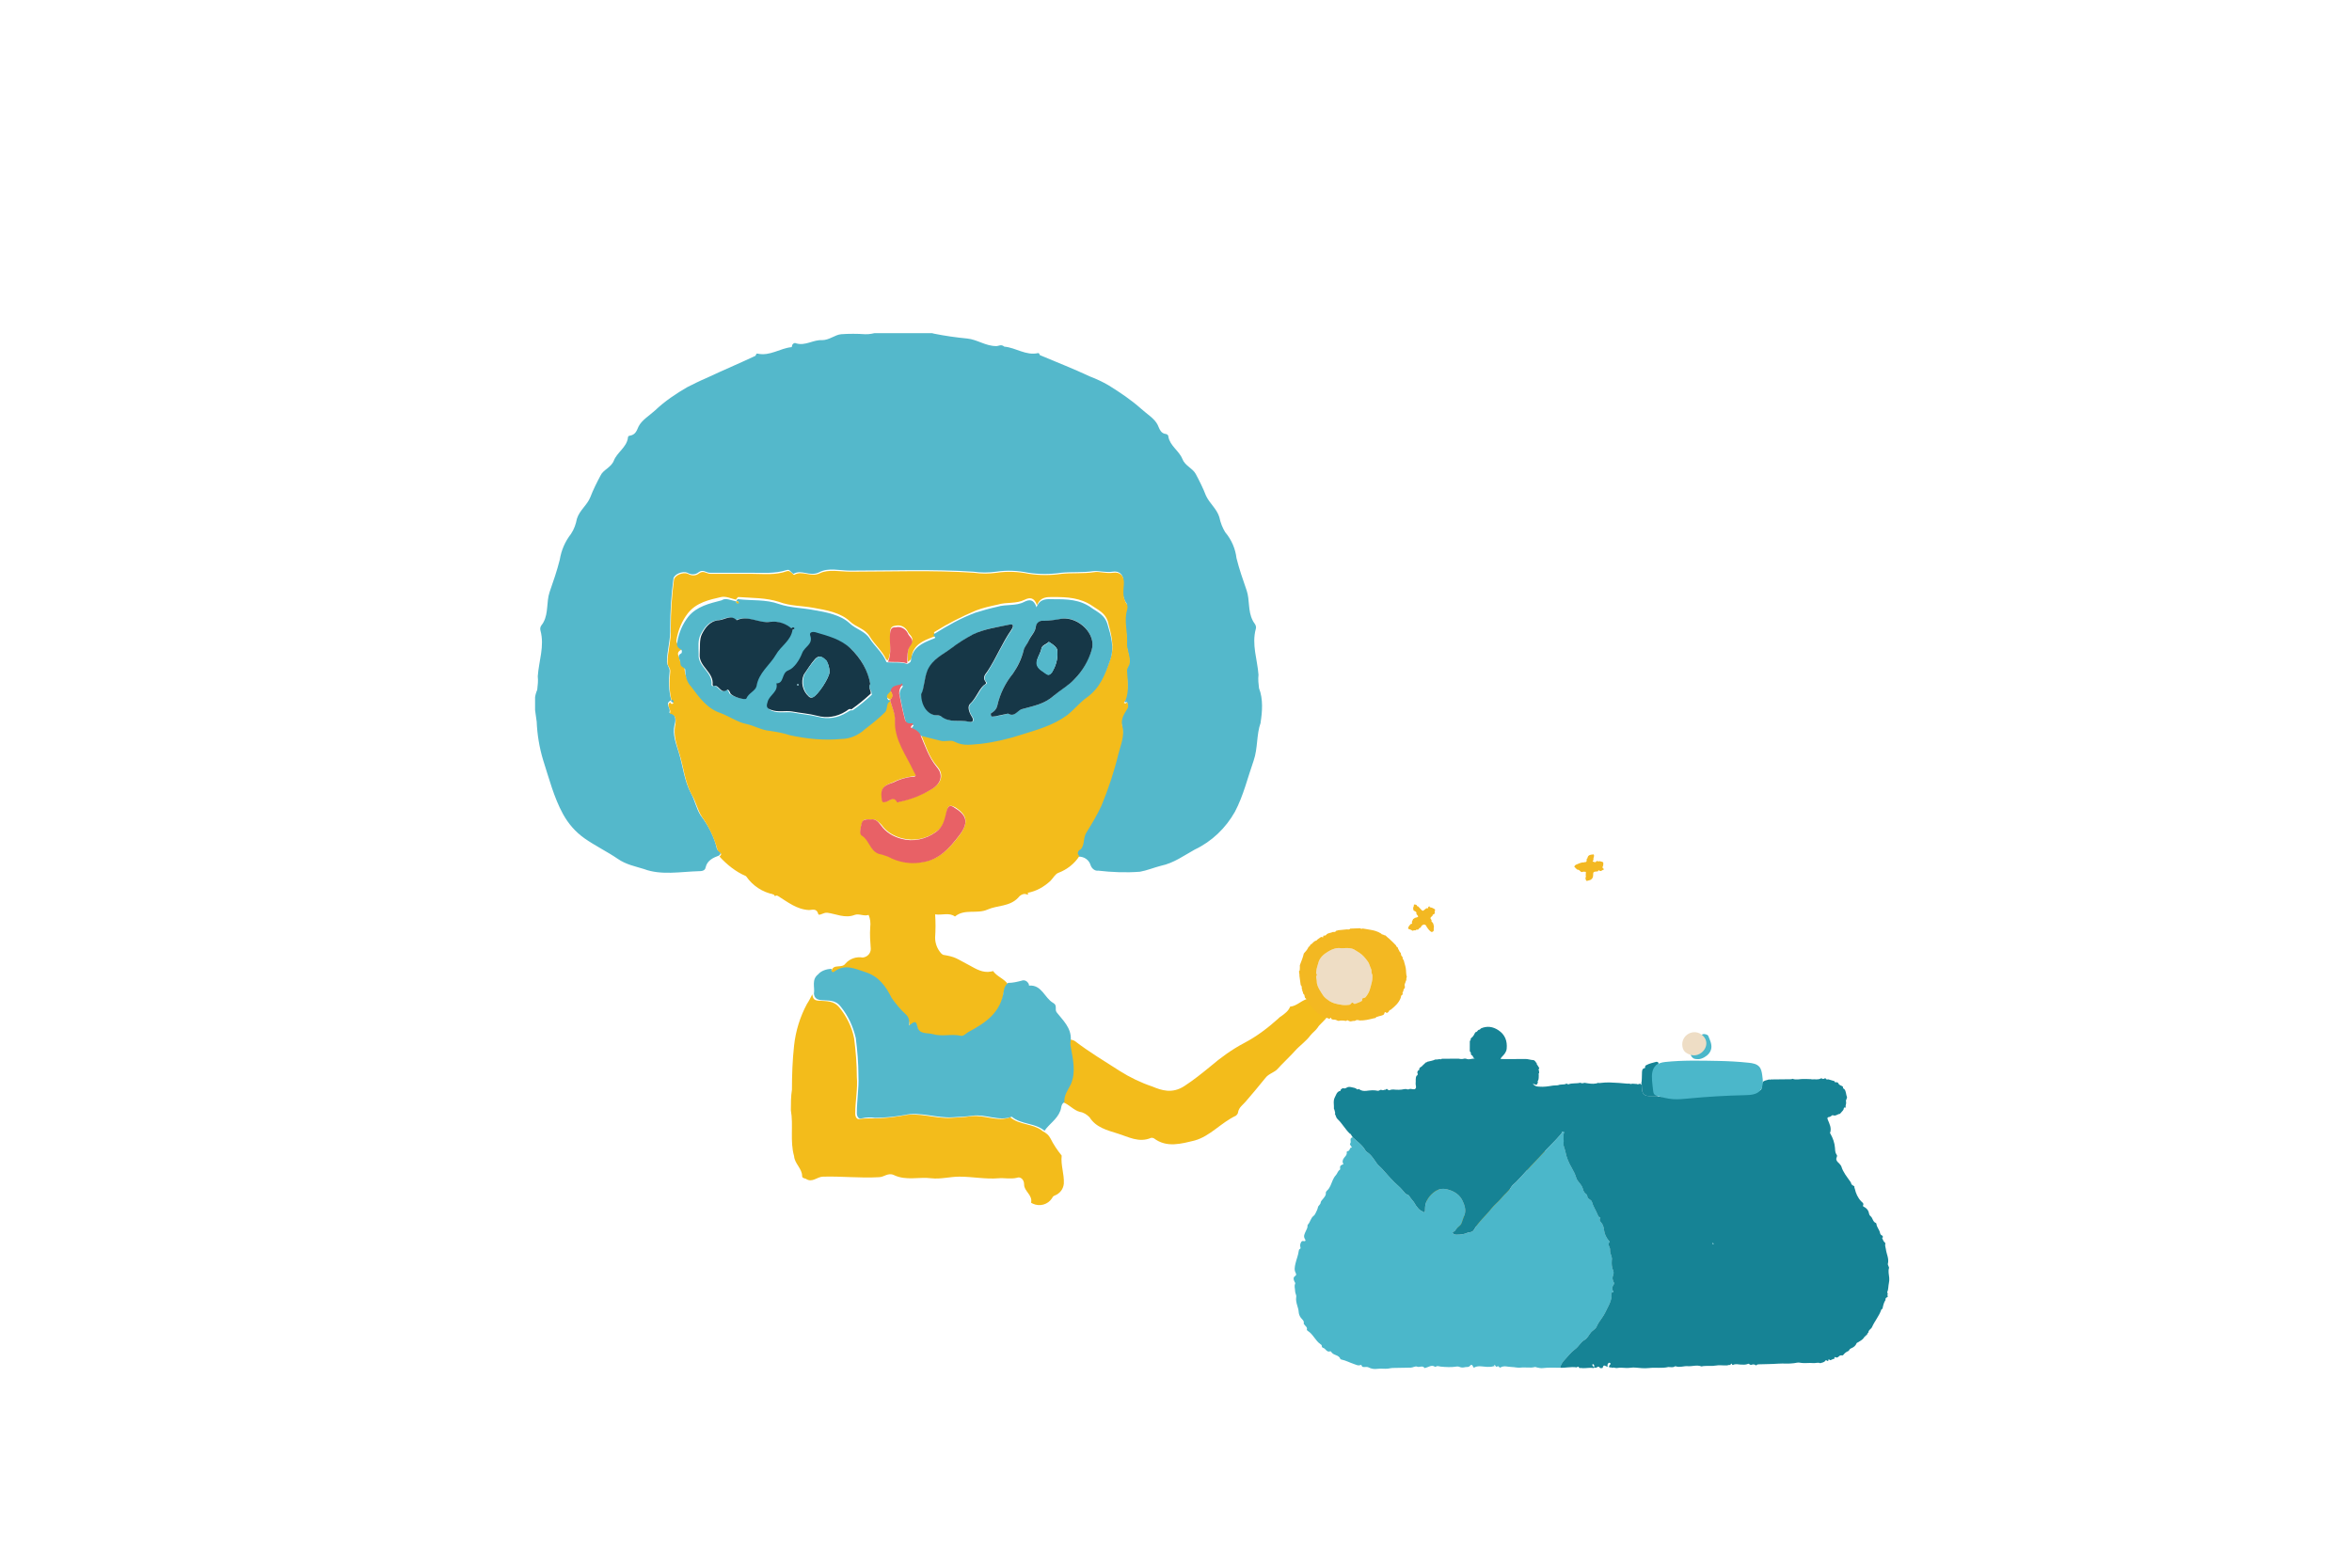 <svg xmlns="http://www.w3.org/2000/svg" xmlns:xlink="http://www.w3.org/1999/xlink" width="1200" height="800" x="0" y="0" version="1.1" viewBox="0 0 1200 800"><g><defs><clipPath id="clip-path-id-viewbox-item-0"><rect width="148.4" height="161.6" x="0" y="0"/></clipPath></defs><g><g clip-path="url(#clip-path-id-viewbox-item-0)" transform="translate(273.0 170.0) rotate(0.0 203.0 222.5) scale(2.736 2.754) translate(-0.0 -0.0)"><g><path d="M147.6,123.7c-0.7,0-1.5-0.2-2.2-0.4c-0.4-0.1-0.7-0.1-1.1,0c-1.3,0.2-2.2,1.4-3.5,1.5c-0.3,0.8-1,1.3-1.7,1.8 c-0.2,0.1-0.3,0.2-0.5,0.4c-1.9,1.7-4,3.3-6.3,4.5c-2.3,1.2-4.4,2.7-6.4,4.4c-1.6,1.3-3.1,2.5-4.8,3.6c-2.3,1.5-4.3,0.8-6,0.1 c-2.1-0.7-4.2-1.7-6.1-2.9c-2.8-1.8-5.7-3.5-8.3-5.5c-0.3-0.2-0.7-0.3-1.1-0.3c-0.1,0.5-0.1,1,0,1.4c0.4,2.3,1.1,4.6,0,6.9 c-0.5,1-1.3,2-1.2,3.3c1.2,0.4,2,1.5,3.2,1.8c0.7,0.1,1.3,0.5,1.8,1c1.2,1.9,3.3,2.4,5.2,3c2,0.6,4,1.8,6.3,0.8 c0.2,0,0.3,0,0.5,0.1c2.4,1.8,5.1,1,7.6,0.4c2.9-0.8,4.9-3.3,7.7-4.6c0.2-0.2,0.4-0.4,0.4-0.7c0.2-0.9,0.9-1.3,1.4-1.9 c1.2-1.4,2.5-2.9,3.7-4.4c0.6-0.8,1.7-1,2.3-1.7l0,0c0.4-0.5,2.8-2.8,3.2-3.3c0.9-1,2.1-1.8,2.9-2.9c0.4-0.5,1-0.9,1.4-1.5 c0.1-0.3,1.3-1.3,1.7-1.9C148.9,125.3,148.3,124.5,147.6,123.7z" style="fill:#f3bc1b"/><path d="M135,65.8c-0.1-0.8-0.2-1.6-0.1-2.5c-0.2-2.8-1.3-5.6-0.5-8.5c0.2-0.7-0.4-1.1-0.6-1.6 c-0.9-1.8-0.5-3.7-1.1-5.5c-0.7-2-1.4-4-1.9-6c-0.2-1.7-0.9-3.4-2.1-4.8c-0.5-0.8-0.9-1.8-1.1-2.8c-0.5-1.6-1.8-2.5-2.5-4 c-0.5-1.3-1.2-2.7-1.9-4c-0.6-1.1-2-1.5-2.5-2.8c-0.6-1.5-2.3-2.4-2.6-4.1c0-0.2-0.1-0.4-0.4-0.5c-1-0.1-1.2-0.8-1.6-1.7 c-0.6-1.2-2-2-3.1-3c-1.8-1.6-3.9-3-6-4.3c-1.2-0.7-2.3-1.2-3.6-1.7c-3-1.4-6.1-2.6-9.2-3.9c-0.2-0.1-0.1-0.4-0.4-0.4 c-2.3,0.5-4.1-1-6.3-1.2c-0.6-0.5-1-0.1-1.5-0.1c-2,0-3.5-1.2-5.4-1.4c-2.1-0.2-4.2-0.5-6.2-0.9c-1.7-0.5-3.5-0.6-5.2-0.2 c-1,0.1-2,0-3-0.2c-1.7-0.3-3,0.6-4.7,0.5c-1.4-0.1-3-0.1-4.4,0c-1.2,0.1-2.2,1.1-3.6,1.1c-1.6-0.1-3.1,1.1-4.8,0.6 c-0.2-0.1-0.4-0.1-0.6,0.1c-0.3,0.3-0.1,0.5-0.3,0.6c-2.1,0.2-4,1.7-6.3,1.2c-0.3-0.1-0.3,0.3-0.4,0.4C38.1,5.6,35,6.9,32,8.3 c-1.2,0.5-2.4,1.1-3.6,1.7c-2.1,1.2-4.2,2.6-6,4.3c-1.1,1-2.5,1.8-3.1,3c-0.4,0.9-0.6,1.5-1.6,1.7c-0.3,0-0.4,0.2-0.4,0.5 c-0.3,1.7-2,2.6-2.6,4.1c-0.5,1.3-2,1.7-2.5,2.8c-0.7,1.3-1.4,2.7-1.9,4c-0.6,1.5-2,2.4-2.5,4c-0.2,1-0.5,1.9-1.1,2.8 c-1.1,1.4-1.8,3-2.1,4.8c-0.5,2-1.2,4-1.9,6c-0.6,1.8-0.2,3.8-1.1,5.5c-0.2,0.5-0.8,0.8-0.6,1.6c0.8,2.9-0.3,5.6-0.5,8.5 c0.1,0.8,0,1.6-0.1,2.5c-0.9,2-0.3,4.1-0.1,5.9c0.1,2.4,0.5,4.8,1.2,7.1c1.1,3.4,2,6.9,3.7,10c1,1.8,2.3,3.3,4,4.5 c2,1.4,4.3,2.5,6.2,3.8c1.6,1.1,3.3,1.4,4.9,1.9c3.2,1.2,6.8,0.5,10.2,0.4c0.4,0,1.2,0,1.3-0.7c0.3-1.3,1.4-1.8,2.5-2.2 c0.8-0.7-0.3-0.8-0.4-1.3c-0.5-2.2-1.6-4.3-3-6.1c-0.8-1.2-1.1-2.8-1.8-4.1c-1.3-2.4-1.5-5-2.3-7.6c-0.5-1.6-1.2-3.3-0.8-5.1 c0.2-0.6,0.5-2.1-1-2.3c0.5-0.7-0.8-1.5,0.1-2.1l0.3-0.2c-0.5-1.8-0.5-3.6-0.3-5.4c0-0.7-0.5-1-0.5-1.7c0-2.1,0.7-4.1,0.6-6.3 c0-3.1,0.2-6.1,0.6-9.1c0.1-0.8,1.7-1.5,2.6-1.1c0.7,0.4,1.5,0.4,2.1-0.1c0.8-0.6,1.4,0.1,2.1,0.1c2.5,0,5.1,0,7.6,0 c2.3,0,4.5,0.2,6.7-0.5c0.4-0.1,0.5,0,0.7,0.2c0.2,0.2,0.5,0.5,0.6,0.5c1.5-0.9,3,0.6,4.8-0.3c1.7-0.9,3.8-0.3,5.7-0.3 c7.7,0,15.3-0.3,23,0.2c1.4,0.2,2.9,0.2,4.3,0c2-0.3,4-0.2,6,0.2c2,0.3,4.1,0.3,6.1,0c2-0.2,4,0,6-0.3c1-0.1,2.4,0.3,3.6,0.1 s2.1,0.5,2,2.1c-0.1,1.3-0.3,2.6,0.6,3.8c0.1,0.3,0.1,0.7,0,1c-0.7,2.1,0.1,4.1,0,6.1c-0.1,1.2,0.5,2.3,0.5,3.6 c0,0.7-0.5,1-0.5,1.7c0.1,1.8,0.4,3.6-0.3,5.4l0.3,0.2c0.4,1.1,0.2,1-0.5,2.2c-0.4,0.7-0.6,1.5-0.4,2.3c0.5,1.8-0.3,3.5-0.7,5.1 c-0.8,3.3-1.9,6.6-3.2,9.7c-0.8,1.7-1.7,3.2-2.7,4.8c-0.8,1.1-0.3,2.4-1.2,3.3c-0.2,0.2-0.9,0.9-0.2,1.5c1,0,1.9,0.6,2.2,1.6 c0.2,0.6,0.8,1.1,1.4,1c2.6,0.3,5.2,0.4,7.8,0.2c1.2-0.2,2.7-0.8,3.9-1.1c2.4-0.5,4.3-1.9,6.3-3c3.2-1.5,5.8-4,7.5-7 c1.6-3,2.4-6.4,3.5-9.5c0.8-2.3,0.5-4.8,1.3-7c0,0,0,0,0-0.1c0,0,0,0,0,0C135.6,70.2,135.8,67.8,135,65.8z" style="fill:#54b8cb"/><path d="M48.3,152.5c-0.8-2.8-0.1-5.7-0.6-8.5c0-1.3,0-2.6,0.2-3.8c0-2.7,0.1-5.5,0.4-8.2c0.3-2.7,1.1-5.3,2.4-7.7 c0.4-0.6,0.7-1.2,1-1.8c0.1,0.9,0.4,1.2,1.4,1.2c1.3,0.1,2.6,0,3.6,1.2c1.4,1.7,2.4,3.7,2.8,5.8c0.3,2.4,0.5,4.7,0.5,7.1 c0.2,2.2-0.3,4.5-0.3,6.8c0,0.6,0.3,1.2,0.9,1c0.8-0.1,1.6-0.1,2.5-0.1c1.8,0,3.6-0.2,5.4-0.5c3.1-0.7,6.1,0.6,9.1,0.4 c1.2-0.1,2.5-0.1,3.7-0.3c2.5-0.3,4.9,1.1,7.3,0.2c1.8,1.5,4.3,1.1,6.1,2.6c0.6,0.3,1.1,0.7,1.4,1.3c0.6,1.2,1.3,2.2,2.1,3.2 c-0.2,1.8,0.5,3.4,0.4,5.2c-0.1,1-0.7,1.8-1.7,2.2c-0.3,0.1-0.4,0.3-0.5,0.5c-0.8,1.2-2.3,1.6-3.6,1c-0.1-0.1-0.3-0.1-0.3-0.2 c0.3-1.4-1.3-2.1-1.3-3.3s-0.9-1.5-1.3-1.3c-1.2,0.3-2.4,0-3.5,0.1c-2.4,0.2-4.8-0.3-7.3-0.3c-1.7,0-3.5,0.5-5.2,0.3 c-2.3-0.3-4.7,0.5-7-0.6c-1.1-0.5-1.8,0.4-2.8,0.4c-3.5,0.2-6.9-0.2-10.4-0.1c-1.1,0-2,1.2-3.2,0.4c-0.2-0.1-0.7-0.1-0.7-0.5 C49.8,154.8,48.4,153.9,48.3,152.5z" style="fill:#f3bc1b"/><path d="M118.3,49.4l0.2-0.5c0.1,0.1,0.2,0.1,0.3,0.2c0.3,0.3-0.1,0.4-0.2,0.6L118.3,49.4z" style="fill:#54b8cb"/><path d="M104.4,35.8l0.4-0.3c0.2,0.3,0.1,0.5-0.2,0.6L104.4,35.8z" style="fill:#54b8cb"/><path d="M101.5,96.9c-0.9,1.4-2.3,2.5-3.9,3.1c-0.6,0.2-1,1-1.5,1.5c-1.2,1.1-2.6,1.9-4.2,2.2l-0.2,0.3 c-0.7-0.3-1.4,0.3-1.6,0.6c-1.6,1.7-3.9,1.4-5.7,2.2c-2,0.9-4.3-0.2-6.1,1.3c-1.1-0.8-2.4-0.2-3.7-0.4c0.1,1.4,0.1,2.8,0,4.3 c0,1.1,0.4,2.1,1.1,2.9c0.1,0.1,0.2,0.2,0.4,0.3c2.4,0.4,2.3,0.6,5,2c1.1,0.6,2.4,1.4,3.9,1.1c0.1,0,0.4-0.1,0.4-0.1 c0.8,1.1,2.1,1.4,2.8,2.5c-0.4,0.3-0.7,0.8-0.8,1.4c-0.4,4.1-3.3,6-6.6,7.7c-0.4,0.2-0.9,0.8-1.4,0.7c-1.8-0.4-3.6,0.2-5.2-0.3 c-1-0.3-2.6,0.2-2.9-1.4c-0.3-1.6-0.9-0.6-1.6-0.2c0.2-0.8,0-1.6-0.6-2.1c-0.9-0.9-1.8-1.9-2.6-3c-1.2-2.2-2.5-4-4.9-4.8 c-2-0.6-3.8-1.6-5.8-0.1c-0.4,0.3-0.6-0.1-0.5-0.5c0.4-1.3,1.9-0.3,2.6-1.3c0.8-0.9,2-1.3,3.2-1.1c0.9-0.1,1.5-0.8,1.5-1.6 c-0.1-1.3-0.2-2.7-0.1-4c0.1-0.8,0-1.6-0.3-2.3c-0.9,0.3-1.8-0.3-2.6,0c-1.8,0.7-3.5-0.2-5.1-0.4c-0.7-0.1-1.6,0.7-1.7,0.2 c-0.3-1.1-1.2-0.7-1.7-0.7c-2.3-0.1-4-1.5-5.8-2.6c-0.3-0.2-0.4,0-0.6,0l-0.2-0.3c-2.1-0.4-3.9-1.6-5.1-3.3c0,0-0.1-0.1-0.1-0.1 c-1.9-0.8-3.5-2.1-4.9-3.6c0.8-0.7-0.3-0.8-0.4-1.3c-0.6-2.2-1.6-4.3-2.9-6.1c-0.8-1.2-1.1-2.8-1.9-4.1c-1.3-2.4-1.5-5.1-2.3-7.6 c-0.5-1.6-1.1-3.3-0.8-5.1c0.1-0.6,0.5-2.1-1-2.3c0.5-0.7-0.8-1.5,0.1-2.1c0.1,0.3,0.3,0.4,0.6,0.2l-0.3-0.4 c-0.5-1.8-0.5-3.6-0.3-5.4c0.1-0.8-0.5-1-0.5-1.7c0-2.1,0.7-4.1,0.6-6.3c0-3.1,0.2-6.1,0.6-9.1c0.1-0.8,1.7-1.5,2.6-1.1 c0.7,0.4,1.5,0.4,2.1-0.1c0.8-0.6,1.4,0.1,2.1,0.1c2.5,0,5.1,0,7.6,0c2.3,0,4.5,0.3,6.7-0.5c0.4-0.1,0.5,0.1,0.7,0.2 s0.5,0.5,0.6,0.5c1.5-0.9,3.1,0.5,4.8-0.3c1.6-0.8,3.8-0.3,5.7-0.3c7.7,0,15.4-0.3,23,0.2c1.4,0.2,2.9,0.2,4.3,0c2-0.3,4-0.2,6,0.2 c2,0.3,4.1,0.3,6.1,0c2-0.2,4,0,6-0.3c1-0.2,2.3,0.3,3.6,0.1s2.1,0.6,2,2.1c-0.1,1.3-0.3,2.6,0.6,3.8c0.1,0.3,0.1,0.7,0,1 c-0.6,2,0.1,4,0,6.1c-0.1,1.2,0.6,2.3,0.5,3.6c0,0.7-0.6,1-0.5,1.7c0.1,1.8,0.4,3.6-0.3,5.4l-0.3,0.4c0.3,0.2,0.5,0.1,0.6-0.2 c0.4,1.1,0.2,1-0.5,2.2c-0.4,0.7-0.6,1.5-0.4,2.3c0.5,1.8-0.3,3.5-0.7,5.1c-0.8,3.3-1.9,6.6-3.2,9.7c-0.8,1.7-1.7,3.2-2.7,4.8 c-0.8,1.1-0.3,2.4-1.2,3.3C101.5,95.7,100.8,96.3,101.5,96.9z M66.2,67.9c0.3,1.3,1,2.5,1,3.9c-0.1,3.6,2.1,6.3,3.5,9.3 c0.2,0.4,0.8,1-0.2,1c-1.3,0.2-2.6,0.5-3.7,1.1c-1.6,0.6-2.3,1-2.1,2.7c0.1,0.8,0.1,1.1,1,0.8c0.6-0.2,1.3-1,1.9,0.1 c0.1,0.2,0.5-0.1,0.7-0.1c1.9-0.4,3.7-1.2,5.4-2.1c2-1,2.7-2.7,1.3-4.3c-1.6-1.8-2.2-4-3.1-6.1c1.2,0.3,2.4,0.5,3.6,0.9 c0.9,0.3,2.1-0.2,2.7,0.2c1.6,0.9,3.3,0.4,4.9,0.4c2.6-0.3,5.2-0.8,7.7-1.7c2.9-0.8,6-1.7,8.5-3.6c1.4-1,2.4-2.4,3.7-3.3 c2.4-1.8,3.4-4.2,4.3-6.8c0.8-2.3,0.1-4.6-0.5-6.9c-0.5-1.5-1.6-2-2.8-2.8c-2.3-1.6-4.8-1.7-7.3-1.7c-1.2,0-2.4-0.1-3.1,1.5 c-0.5-1.4-1.3-1.5-2.3-1c-1.6,0.8-3.4,0.4-5,0.9c-1.4,0.3-2.8,0.6-4.1,1.1c-2.6,1.1-5.2,2.4-7.6,3.9c-0.2,0.1-0.3,0.2-0.1,0.4 c0.4,0.5,0.3,0.4-0.3,0.6c-1.8,0.7-3.7,1.4-4,3.8c-0.1,0.5-0.4,0.6-0.7,0.8c0.1-1.1-0.2-2.5,0.5-3.3c0.9-1.2-0.2-1.6-0.5-2.3 c-0.4-0.8-1.3-1.3-2.2-1.1c-0.5,0.1-1,0.1-1.1,1.1c-0.1,1.7,0.4,3.6-0.4,5.3c-0.1,0-0.3-0.1-0.3-0.1c-0.8-1.7-2.2-2.8-3.1-4.3 s-2.6-1.7-3.7-2.8c-1.7-1.6-4.4-2.1-6.8-2.5c-2.1-0.4-4.3-0.3-6.4-1.1c-2.5-0.8-5-0.7-7.6-0.9c-0.1,0-0.3,0.3-0.4,0.4v0.1 c-0.9-0.2-1.9-0.7-2.8-0.5c-2.2,0.5-4.6,1-6.2,3c-1.1,1.4-1.8,3.1-2.1,4.8c-0.2,0.8,0.3,1,0.8,1.4c0.1,0.2,0.1,0.4,0,0.6 c-1.1,0.6-0.2,1.3-0.2,1.9s0.9,0.7,0.9,1.2c-0.1,1.1,0.3,2.3,1.1,3.1c1.6,2,3.1,4.1,5.5,4.9c1.6,0.6,3,1.7,4.7,2s3,1.2,4.5,1.3 c1.2,0.1,2.5,0.4,3.7,0.7c3.1,0.8,6.4,1,9.6,0.7c1.6-0.1,3.2-0.7,4.4-1.8c1.3-1,2.6-2.1,3.8-3.2C65.7,69.3,65.3,68.3,66.2,67.9 L66.2,67.9z M62.7,90.1c-0.8,0-1.4-0.2-1.7,0.6s-0.5,2,0,2.3c1.4,0.8,1.4,2.8,3.2,3.4c0.6,0.1,1.2,0.3,1.7,0.5c2,1.1,4.4,1.5,6.7,1 c2.9-0.5,4.8-2.6,6.5-4.8c1.8-2.4,1.5-3.8-0.7-5.2c-0.9-0.5-1.4-0.5-1.6,0.7s-0.5,2.8-1.9,3.7c-1.8,1.4-4.2,1.9-6.5,1.3 c-1.5-0.4-2.9-1.2-3.8-2.5C63.9,90.4,63.4,90,62.7,90.1z" style="fill:#f3bc1b"/><path d="M55.3,117.8c-0.1,0.4,0.1,0.8,0.5,0.5c2-1.5,3.9-0.5,5.8,0.1c2.5,0.8,3.8,2.6,4.9,4.8c0.8,1.1,1.6,2.1,2.6,3 c0.6,0.5,0.8,1.3,0.6,2.1c0.7-0.4,1.3-1.3,1.6,0.2c0.3,1.5,1.9,1.1,2.9,1.4c1.7,0.5,3.5-0.1,5.2,0.3c0.5,0.1,0.9-0.4,1.4-0.7 c3.2-1.7,6.1-3.6,6.6-7.7c0.1-0.5,0.3-1,0.8-1.4c0.9,0,1.7-0.2,2.5-0.4c0.5-0.2,1,0,1.3,0.5c0.1,0.1,0.1,0.4,0.1,0.4 c2.4-0.2,2.9,2.3,4.5,3.2c0.9,0.5,0.2,1.2,0.7,1.8c1.1,1.4,2.7,2.8,2.6,5c-0.1,0.5-0.1,1,0,1.4c0.4,2.3,1,4.6,0,6.9 c-0.5,1-1.3,2-1.2,3.3c-0.7,0.4-0.5,1.1-0.8,1.7c-0.6,1.5-2,2.3-2.9,3.6c-1.8-1.5-4.3-1.1-6.1-2.6c-2.4,0.9-4.8-0.5-7.3-0.2 c-1.2,0.2-2.5,0.2-3.7,0.3c-3.1,0.2-6.1-1.1-9.1-0.4c-1.8,0.3-3.6,0.5-5.4,0.5c-0.8-0.1-1.6-0.1-2.5,0.1c-0.6,0.2-0.9-0.4-0.9-1 c0-2.3,0.4-4.6,0.3-6.8c0-2.4-0.2-4.8-0.5-7.1c-0.5-2.1-1.4-4.1-2.8-5.8c-1-1.3-2.3-1.1-3.6-1.2c-0.9-0.1-1.3-0.4-1.4-1.2 c0.2-1.2-0.5-2.6,0.8-3.6C53.3,118.2,54.3,117.8,55.3,117.8z" style="fill:#54b8cb"/><path d="M44.7,104h-0.4l0.2-0.3L44.7,104z" style="fill:#f3bc1b"/><path d="M91.8,103.7L92,104h-0.4L91.8,103.7z" style="fill:#f3bc1b"/><path d="M37.5,49.7c0.1-0.2,0.3-0.5,0.4-0.4c2.5,0.3,5.1,0,7.6,0.9c2.1,0.7,4.3,0.7,6.4,1.1c2.4,0.4,5.1,0.9,6.8,2.5 c1.2,1.1,2.8,1.4,3.7,2.8s2.4,2.6,3.1,4.3c0,0.1,0.2,0.1,0.3,0.1c1.2,0.1,2.4-0.1,3.6,0.3c0.4-0.2,0.7-0.3,0.7-0.8 c0.3-2.3,2.2-3.1,4-3.8c0.5-0.2,0.7-0.2,0.3-0.6c-0.2-0.2-0.1-0.3,0.1-0.4c2.4-1.5,4.9-2.9,7.6-3.9c1.3-0.4,2.7-0.8,4.1-1.1 c1.6-0.5,3.5-0.1,5-0.9c1-0.5,1.8-0.5,2.3,1c0.7-1.7,1.9-1.5,3.1-1.5c2.6,0,5,0,7.3,1.7c1.2,0.8,2.3,1.3,2.8,2.8 c0.7,2.3,1.4,4.5,0.5,6.9c-0.9,2.6-1.9,5.1-4.3,6.8c-1.3,0.9-2.4,2.3-3.7,3.3c-2.6,1.9-5.6,2.7-8.5,3.6c-2.5,0.8-5,1.4-7.6,1.7 c-1.6,0.1-3.2,0.5-4.9-0.4c-0.7-0.4-1.8,0.1-2.7-0.2c-1.2-0.3-2.4-0.6-3.6-0.9c-0.4-0.5-0.9-0.9-1.5-1.1c-0.8-0.2,0.9-1-0.2-0.9 c-0.9,0.1-1.1-0.5-1.2-1c-0.4-1.5-0.7-3-1-4.5c-0.1-0.5,0.1-1.1,0.5-1.5c0-0.1,0.1-0.3,0.1-0.3s-0.3,0-0.3,0.1 c-0.8,0.2-1.6,0.2-1.9,1.2c-0.3,0.5-1.4,1-0.1,1.6l0,0c-0.9,0.3-0.5,1.4-1,2c-1.2,1.2-2.5,2.2-3.8,3.2c-1.2,1.1-2.8,1.8-4.4,1.8 c-3.2,0.3-6.4,0-9.6-0.7c-1.2-0.4-2.4-0.6-3.7-0.8c-1.5-0.1-3-1-4.5-1.3s-3.1-1.4-4.7-2c-2.5-0.8-4-2.9-5.5-4.9 c-0.8-0.8-1.1-2-1.1-3.1c0-0.5-0.9-0.4-0.9-1.2s-0.8-1.4,0.2-1.9c0.1-0.2,0.1-0.4,0-0.6c-0.5-0.3-1-0.6-0.8-1.4 c0.3-1.8,1-3.4,2.1-4.8c1.6-1.9,3.9-2.4,6.2-3C35.5,49,36.5,49.5,37.5,49.7c0,0.2,0.1,0.4,0.4,0.3c0,0,0.1-0.1,0.1-0.1 C37.9,49.7,37.7,49.6,37.5,49.7z M47.7,54.8c-1.1-1-2.6-1.5-4.1-1.3c-2.1,0.3-4.1-1.3-6.2-0.3c-1.1-1.1-2.2-0.1-3.3,0 c-1.7,0.1-2.6,1.5-3.2,2.6s-0.4,2.4-0.4,3.7c-0.2,2.3,2.7,3.3,2.4,5.7c0,0.1,0.2,0.2,0.2,0.2c1-0.4,1.4,1.6,2.5,0.7 c0.2-0.2,0.5,0.2,0.6,0.6c0.2,0.5,2.9,1.3,3,1c0.4-1,1.8-1.4,1.9-2.3c0.4-2.5,2.5-3.8,3.6-5.8c0.9-1.6,2.8-2.6,3.1-4.6 c0.2,0,0.6,0,0.4-0.3S47.9,54.6,47.7,54.8z M88.2,70.5c1.2,0.7,1.7-0.6,2.5-0.8c2.1-0.6,4.2-0.9,6-2.5c1.2-1.1,2.7-1.9,3.9-3.1 c1.5-1.5,2.5-3.4,3.2-5.4c0.9-2.9-2.4-6.2-5.5-5.8c-1.2,0.3-2.3,0.4-3.5,0.4c-0.6-0.1-1.2,0.4-1.4,1c-0.1,1.1-1,1.7-1.3,2.6 c-0.3,0.7-0.9,1.4-1,1.9c-0.4,1.5-1.1,3-2,4.3c-1.4,1.7-2.4,3.7-2.9,5.9c-0.1,0.5-0.4,0.9-0.8,1.2c-0.3,0.1-0.5,0.3-0.4,0.6 s0.6,0.3,0.8,0.2C86.6,70.9,87.5,70.7,88.2,70.5z M62.5,65c-0.5-2.5-1.7-4.7-3.5-6.4c-1.8-1.7-4.3-2.3-6.6-3 c-0.4-0.1-1.1-0.1-0.9,0.6c0.6,1.6-1.1,2.2-1.5,3.3s-1.5,2.7-2.6,3.2c-1.3,0.5-0.8,2.3-2.2,2.4c0.4,1.5-1.2,2.1-1.6,3.3 c-0.3,0.9-0.3,1.2,0.6,1.6c1.3,0.5,2.6,0.1,3.9,0.3c1.5,0.3,3.1,0.4,4.7,0.8c1.8,0.5,3.7,0.2,5.3-0.8c0.4-0.2,0.6-0.5,1.1-0.4 c1.3-0.9,2.4-1.8,3.6-2.9c0-0.2-0.1-0.4-0.1-0.6C62.4,65.9,62.2,65.6,62.5,65L62.5,65z M72.1,66.9c0,2.2,1.2,3.7,2.6,3.9 c0.4,0,0.8,0.1,1.1,0.2c1.6,1.3,3.5,0.6,5.2,1c0.9,0.2,0.9-0.4,0.5-1c-0.5-0.7-0.8-1.8-0.3-2.3c1.1-1,1.6-2.4,2.5-3.4 c0.2-0.2,0.8-0.3,0.4-0.7c-0.7-0.9,0.1-1.4,0.4-2c1.6-2.5,2.7-5.2,4.4-7.6c0.1-0.2,0.6-1.2-0.3-1c-2.3,0.5-4.6,0.7-6.8,1.8 c-1.4,0.7-2.8,1.6-4.1,2.6c-1.6,1.2-3.4,1.8-4.4,4C72.5,64.1,72.6,65.9,72.1,66.9L72.1,66.9z" style="fill:#54b8cb"/><path d="M62.7,90.1c0.7-0.1,1.2,0.3,1.8,1.1c0.9,1.3,2.3,2.1,3.8,2.5c2.2,0.6,4.6,0.1,6.5-1.3c1.3-0.9,1.6-2.4,1.9-3.7 s0.8-1.3,1.6-0.7c2.3,1.4,2.6,2.8,0.7,5.2c-1.7,2.2-3.6,4.3-6.5,4.8c-2.3,0.5-4.7,0.1-6.7-1c-0.6-0.2-1.1-0.4-1.7-0.5 c-1.7-0.6-1.8-2.6-3.2-3.4c-0.5-0.3-0.2-1.5,0-2.3S61.9,90.1,62.7,90.1z" style="fill:#e86166"/><path d="M66.2,67.9L66.2,67.9c0.6-0.5,0.4-1.1,0.1-1.6c0.2-1,1.1-1,1.9-1.2l0.2,0.2c-0.4,0.4-0.5,1-0.5,1.5 c0.3,1.5,0.6,3,1,4.5c0.1,0.5,0.3,1.1,1.2,1c1.1-0.1-0.6,0.7,0.2,0.9c0.6,0.2,1.2,0.6,1.5,1.1c0.9,2.1,1.6,4.3,3.1,6.1 c1.4,1.6,0.7,3.3-1.3,4.3c-1.7,1-3.5,1.7-5.4,2.1c-0.3,0-0.6,0.3-0.7,0.1c-0.6-1.1-1.3-0.3-1.9-0.1c-0.9,0.3-0.9,0.1-1-0.8 c-0.2-1.7,0.5-2.2,2.1-2.7c1.2-0.6,2.4-1,3.7-1.1c1,0,0.4-0.5,0.2-1c-1.4-3-3.6-5.8-3.5-9.3C67.2,70.5,66.5,69.3,66.2,67.9z" style="fill:#e86166"/><path d="M69.4,61.2c-1.2-0.4-2.4-0.2-3.6-0.3c0.8-1.7,0.2-3.5,0.4-5.3c0.1-1.1,0.6-1.1,1.1-1.1 c0.9-0.2,1.8,0.3,2.2,1.1c0.2,0.7,1.4,1.1,0.5,2.3C69.3,58.7,69.5,60,69.4,61.2z" style="fill:#e86166"/><path d="M110.5,68.1c-0.1,0.3-0.3,0.4-0.6,0.2l0.3-0.4L110.5,68.1z" style="fill:#54b8cb"/><path d="M25.6,67.9l0.3,0.4c-0.3,0.2-0.4,0.1-0.6-0.2L25.6,67.9z" style="fill:#54b8cb"/><path d="M48,55c-0.3,2-2.2,3-3.1,4.6c-1.1,1.9-3.2,3.3-3.6,5.8c-0.2,0.9-1.5,1.3-1.9,2.3c-0.2,0.4-2.8-0.4-3-1 c-0.1-0.3-0.4-0.8-0.6-0.6c-1.2,0.9-1.5-1.1-2.5-0.7c0,0-0.2-0.2-0.2-0.2c0.3-2.4-2.6-3.4-2.4-5.7c0.1-1.3-0.1-2.7,0.4-3.7 s1.4-2.5,3.2-2.6c1.1-0.1,2.2-1.1,3.3,0c2.1-1,4.1,0.6,6.2,0.3c1.5-0.2,3,0.3,4.1,1.3L48,55z" style="fill:#163747"/><path d="M88.2,70.5c-0.8,0.2-1.6,0.3-2.4,0.5c-0.3,0-0.7,0.2-0.8-0.2s0.1-0.4,0.4-0.6c0.4-0.3,0.7-0.7,0.8-1.2 c0.5-2.2,1.5-4.2,2.9-5.9c0.9-1.3,1.6-2.7,2-4.3c0.1-0.6,0.7-1.2,1-1.9c0.4-0.9,1.2-1.5,1.3-2.6c0.1-0.6,0.7-1.1,1.4-1 c1.2,0,2.4-0.2,3.5-0.4c3.1-0.3,6.4,2.9,5.5,5.8c-0.6,2-1.7,3.9-3.2,5.4c-1.1,1.2-2.6,2-3.9,3.1c-1.8,1.6-3.9,1.9-6,2.5 C89.9,70,89.4,71.2,88.2,70.5z M95.8,57.2c-0.5,0.5-1.3,0.6-1.4,1.3c-0.2,1.3-1.9,2.7,0.2,4.1c1,0.6,1.1,1.1,1.8,0.2 c0.7-1.1,1.1-2.4,1-3.8C97.5,58.3,96.6,57.7,95.8,57.2L95.8,57.2z" style="fill:#163747"/><path d="M62.5,65c-0.3,0.5-0.1,0.9,0,1.2c0.1,0.2,0.1,0.4,0.1,0.6c-1.1,1-2.3,2-3.6,2.9c-0.5-0.2-0.7,0.2-1.1,0.4 c-1.6,1-3.5,1.3-5.3,0.8c-1.5-0.4-3.1-0.5-4.7-0.8c-1.3-0.2-2.6,0.2-3.9-0.3c-0.9-0.3-0.9-0.7-0.6-1.6c0.4-1.2,2-1.8,1.6-3.3 c1.5,0,0.9-1.9,2.2-2.4c1.1-0.4,2.1-1.9,2.6-3.2s2.1-1.6,1.5-3.3c-0.2-0.6,0.5-0.7,0.9-0.6c2.4,0.7,4.8,1.3,6.6,3 C60.8,60.3,62.1,62.6,62.5,65z M54.9,62.8c0-0.8-0.2-1.5-0.6-2.1c-0.6-0.6-1.3-1.2-2.1-0.3c-0.8,0.9-1.4,1.9-2.1,2.9 c-0.6,1.4-0.2,3,0.9,4c0.2,0.2,0.4,0.3,0.7,0.2C52.7,67.2,54.9,63.8,54.9,62.8L54.9,62.8z M48.9,65.3l0.3-0.1L49,65 c0,0-0.1,0-0.1,0.1C48.9,65.2,48.9,65.3,48.9,65.3L48.9,65.3z" style="fill:#163747"/><path d="M72,66.9c0.6-1.1,0.5-2.8,1.2-4.5c1-2.1,2.8-2.8,4.4-4c1.3-1,2.6-1.8,4.1-2.6c2.1-1,4.5-1.3,6.8-1.8 c1-0.2,0.5,0.7,0.3,1c-1.7,2.4-2.8,5.2-4.4,7.6c-0.3,0.5-1.1,1.1-0.4,2c0.3,0.4-0.2,0.5-0.4,0.7c-1,1-1.4,2.4-2.5,3.4 c-0.5,0.5-0.2,1.5,0.3,2.3c0.4,0.6,0.4,1.2-0.5,1c-1.7-0.4-3.6,0.3-5.2-1c-0.3-0.2-0.7-0.2-1.1-0.2C73.2,70.6,72,69.1,72,66.9z" style="fill:#163747"/><path d="M66.3,66.3c0.4,0.6,0.6,1.1-0.1,1.6C64.9,67.3,66.1,66.8,66.3,66.3z" style="fill:#f3bc1b"/><path d="M37.5,49.7c0.3-0.1,0.4,0,0.5,0.3c0,0.1,0,0.1-0.1,0.1C37.6,50.1,37.5,50,37.5,49.7L37.5,49.7z" style="fill:#f3bc1b"/><path d="M47.7,54.8c0.1-0.2,0.4-0.4,0.6-0.2S48.1,55,47.9,55L47.7,54.8z" style="fill:#163747"/><path d="M68.2,65.1c0.1-0.1,0.2-0.3,0.3-0.1s-0.1,0.2-0.1,0.3L68.2,65.1z" style="fill:#e86166"/><path d="M95.8,57.2c0.8,0.5,1.7,1.1,1.6,1.9c0.1,1.3-0.3,2.6-1,3.8c-0.7,0.8-0.9,0.4-1.8-0.2c-2.2-1.4-0.5-2.7-0.2-4.1 C94.5,57.8,95.4,57.8,95.8,57.2z" style="fill:#54b8cb"/><path d="M54.9,62.8c0,1-2.2,4.4-3.1,4.7c-0.3,0.1-0.5-0.1-0.7-0.2c-1.1-1-1.4-2.6-0.9-4c0.6-1,1.3-2,2.1-2.9 c0.8-0.9,1.5-0.3,2.1,0.3C54.7,61.3,54.9,62.1,54.9,62.8z" style="fill:#54b8cb"/><path d="M48.9,65.3c0-0.1,0-0.1,0-0.2c0,0,0.1-0.1,0.1-0.1l0.1,0.2L48.9,65.3z" style="fill:#54b8cb"/></g></g></g></g><g><defs><clipPath id="clip-path-id-viewbox-item-1"><rect width="1690.9" height="1305.42" x="0" y="0"/></clipPath></defs><g><g clip-path="url(#clip-path-id-viewbox-item-1)" transform="translate(935.0 436.0) rotate(0.0 -136.0 105.0) scale(-0.161 0.161) translate(-0.0 -0.0)"><g><path style="fill:#eeddc5" d="M197.81,1284.63c0.657-1.331,2.061-2.124,3.54-2C200.806,1284.063,199.318,1284.903,197.81,1284.63z"/><path style="fill:#eeddc5" d="M201.53,1282.48c0.145-0.969,1.026-1.652,2-1.55C203.316,1281.856,202.48,1282.504,201.53,1282.48z"/><path style="fill:#eeddc5" d="M190.89,1288.23c0.505-0.931,1.612-1.355,2.61-1C192.938,1288.093,191.885,1288.496,190.89,1288.23z"/><path style="fill:#eeddc5" d="M1458.45,391c0-2,0.1-4,0-6c-0.31-4.95,3.68-8.64,2.94-14.29c-0.66-5,2.76-10.65,4.71-15.89 c1.83-4.92,3.33-10.23,6.32-14.4c7.88-10.94,16.31-21.73,27.88-28.92c4.92-3.06,9.84-6.45,14.92-9.34 c10.71-6.09,21.47-5.51,32.65-5c3,0.13,6.06,0.8,9,0.34c15-2.4,28.63,2.58,40.67,9.81c14.35,8.61,27.86,19,32.39,37.05 c2,8,5.05,15.67,6,24c0.47,4.32,2,8.42-1.2,12.28c-0.39,0.47-0.84,1.54-0.65,1.73c5.59,5.76,0.52,11.93,0.75,17.87 c0.42,10.62-3.67,19.57-8.85,28.7c-3.58,6.31-7.42,12.32-11.48,18.29c-4.53,6.66-10.64,10.91-17.16,15.62 c-13.42,9.71-28.59,12.1-43.83,14.32c-6.82,1-14.22,0.55-21.44-0.33c-5.15-0.63-5.5-5.52-9-6.77c-3.94-1.4-5.65,5.11-9.66,3.57 c-6.76-2.6-13.7-4.58-20.15-8.33c-4.66-2.71-0.84-8-4-9.15c-3.39-1.19-7.36-1.17-9.74-4.21c-5.87-7.51-10.81-15.59-13.28-24.94 c-2-7.74-4.57-15.34-6.18-23.23C1459.055,399.592,1458.515,395.306,1458.45,391z"/><path style="fill:#eeddc5" d="M191.97,1226.5c0,7.77-5.12,9.36-11.63,10c-5.69,0.59-11.54,4.35-16.21-2.13 c-0.92-1.28-2.21-1.71-3.38-0.77c-4.93,3.94-8.73,0.72-13.5-1c-19.08-6.89-32.56-20.17-43.84-36.22c-1.81-2.58-3.31-5.19-2.52-9.12 c0.69-3.44-3.62-5.81-5-9.22c-5.48-13.35-5.15-27-3.13-40.82c1.89-13,7-24.72,14.1-35.63c4.3-6.63,11.26-10.15,17.79-14.11 c2.83-1.72,6-3,8.56-5c13.8-10.8,29.2-13.11,46.52-12.13c20.73,1.17,34.84,12.34,46.44,27c8.58,10.84,17.27,22.28,20.5,36.45 c3.08,13.5,4.07,27.43,1.53,40.75c-1.82,8.795-5.68,17.04-11.27,24.07c-7.99,10.158-17.523,19.002-28.25,26.21 C204.36,1227.69,200.02,1228.11,191.97,1226.5z"/><path style="fill:#eeddc5" d="M1178.46,1146c-6.51,1-13.91-2.18-21.49-1.95c-6.18,0.19-6.52-9-11.36-7.53 c-5.34,1.64-8.91,0.23-12.93-2.21c-4.25-2.59-9-4.71-8.82-10.93c-0.028-0.992-0.525-1.913-1.34-2.48 c-12.11-4.94-12-16.74-13.93-26.62c-1.8-9.28-3.27-19.39-0.44-28.56c5-16.16,9.56-32.55,24.54-43.72 c7.2-5.37,14.21-10.82,22.34-14.45c9.21-4.11,18.83-6.33,29-3.19c4.121,1.275,8.353,2.159,12.64,2.64 c25.57,2.78,45.66,21.62,50.39,47.29c1.69,9.18,3.71,18.29-1.48,27.05c2.68,5.58-2.13,10-2.42,15c-0.72,12.75-10,20.55-16.77,29.66 c-6.89,9.31-17.53,13.67-28,17.82C1192.36,1146.2,1185.98,1145.78,1178.46,1146z"/><path style="fill:#f3b822" d="M1583.55,245.82c6.14,3.25,13.54,3,19.4,7c1.565,3.292,5.11,5.16,8.71,4.59l2.73,0.68 c-1,4.06-0.64,6.34,4.24,3.63c0.7-0.39,1.92,0.16,2.89,0.27l12,8.45c1.06,2.71,3.36,3.42,5.94,3.69c6.24,2.93,9.45,9.68,15.8,12.47 c0.77,2.35,1.28,4.89,4.14,5.73c0.237,0.434,0.677,0.72,1.17,0.76c3.023,6.647,7.247,12.678,12.46,17.79l2.77,3.5 c2.57,12.47,7.94,24,12.12,35.92l0.66,4c-0.831,1.331-0.907,2.999-0.2,4.4c-0.561,1.154-0.462,2.519,0.26,3.58 c-0.23,2.63-1.09,5.43,2,7.16l0.26,3c-0.973,1.228-1.076,2.933-0.26,4.27c-1.37,2.49-1.16,5.18-1,7.87l-3.56,26.05l-0.58,3.92 c-4.43,3.1-2.86,7.9-3.43,12.09c-1.85,2-1.77,4.41-1.56,6.87c-1.72,1.33-2.66,3-2,5.19l-1.42,3.45c-4.94,2.81-3.2,8.41-5.19,12.46 c-3.07,2-4.93,5-6.46,8.25c-5.55,0.51-3.18,4.79-3.67,7.71c-10.08,12.15-20.07,24.38-32.27,34.56c-3.47-0.11-5.48,1.9-6.93,4.75 c-0.51,0.101-0.94,0.439-1.16,0.91c-3,0.69-5.48,2.15-6.87,5.05l-3.14,0.1c-2.24-1.46-3.67,0.09-5.18,1.38 c-4.56,0.33-8.22,4-13,3.54c-0.9-1.31-1.28-3.64-3-3.38c-0.77,0.11-1.15,2.81-1.71,4.34c-1.818,0.093-3.552,0.798-4.92,2 c-5.09-0.88-9.73,0.49-14.17,2.86l-3.9,1.07c-4.84-1.69-14.67-1.61-23.1,0.1c-0.654,0.121-1.328-0.055-1.84-0.48 c-2.88-3.48-5-0.94-7.64,0.53c-1.65,0.94-3.81,1-5.74,1.4c-4.31-0.66-8.51-2.25-13-1.46c-4.73-3.93-9.91-3.26-15.21-1.53 c-15.22,0.52-29.82-3-44.4-6.71c-2.22-0.56-4.5-0.91-6.76-1.35c-1-1.89-1.72-4.25-4.72-3.46c-6.68-3-14.46-2.86-20.74-7.07 c-0.656-1.133-1.227-2.313-1.71-3.53c-1.8-5.63-1.77-5.64-7.5-1.61c-3.7-0.56-5.47-3.61-7.75-6c0-3-2-3.48-4.34-3.6 c-13.23-10.66-26.1-21.61-32.32-38.19c-0.83-3.9-0.77-8.29-5.49-10.06l-1-3.91c1.38-2.56,0.6-4.59-1.55-6.28 c-0.39-3.69-1-7.27-3.89-10l-1.3-2.44c0-1.133,0-2.27,0-3.41c2.44-5.28-0.34-9.73-2.28-14.31c-0.205-2.065-1.016-4.024-2.33-5.63 c-0.23-3.51,0.21-7.11-1.61-10.37c2.78-8.9,1.83-18.27,3.31-27.39s4.93-17.5,6.74-26.4c3.51-1.9,3.38-5.09,3-8.37 c2.73-3.21,5.78-6.17,5.55-11c-0.17-3.63,3.74-5.13,4.83-8.26c1.39-4,4.73-7.16,5.1-11.63c2.57-1.73,5.29-3.34,5.65-6.88 c7.16-7.09,14-14.57,21.63-21.1c3.45-2.95,7.15-5.6,10.22-9l2.27-1.73c2.756-0.024,5.411-1.039,7.48-2.86 c2.47,0.58,4.12-0.49,5.26-2.59c10.78-7,22.93-10.51,35.38-12.36c7.82-1.16,15.53-2.89,23.36-3.88c2.93,1.21,5.75,1.5,8.28-0.92 l31,1.18c3.07,4,7.29,2.64,11.27,2.46l27.64,2.77c1.189,1.092,2.895,1.413,4.4,0.83l1.52,1.32 C1575.8,246.49,1579.68,246.14,1583.55,245.82z M1458.45,391c0.036,4.303,0.546,8.589,1.52,12.78c1.61,7.88,4.13,15.48,6.18,23.23 c2.47,9.35,7.41,17.43,13.28,24.94c2.38,3,6.35,3,9.74,4.21c3.15,1.11-0.67,6.44,4,9.15c6.45,3.75,13.38,5.72,20.15,8.33 c4,1.54,5.72-5,9.66-3.57c3.51,1.25,3.86,6.14,9,6.77c7.22,0.88,14.62,1.33,21.44,0.33c15.24-2.23,30.41-4.61,43.83-14.32 c6.51-4.71,12.63-9,17.16-15.62c4.06-6,7.9-12,11.48-18.29c5.19-9.13,9.27-18.08,8.85-28.7c-0.24-5.94,4.83-12.11-0.75-17.87 c-0.19-0.2,0.26-1.26,0.65-1.73c3.22-3.86,1.67-8,1.2-12.28c-0.91-8.33-3.95-16-6-24c-4.53-18-18-28.44-32.39-37.05 c-12-7.23-25.71-12.21-40.67-9.81c-2.89,0.46-6-0.21-9-0.34c-11.19-0.48-21.94-1.06-32.65,5c-5.08,2.89-10,6.28-14.92,9.34 c-11.58,7.19-20,18-27.88,28.92c-3,4.16-4.49,9.48-6.32,14.4c-2,5.24-5.36,10.87-4.71,15.89c0.74,5.66-3.25,9.35-2.94,14.29 C1458.56,387,1458.45,389,1458.45,391z"/><path style="fill:#f3b822" d="M295.73,1158.61c-1.64-5.21-3.11-10.44-0.89-15.87c-0.868-2.049-0.947-4.347-0.22-6.45 c-3.36-5-2.57-11.17-4.35-16.63c-1.84-1.33-3.31-2.79-2-5.31c-1.71-3.46-3.89-6.76-3.73-10.86c-3.51-2.9-4.22-6.92-4.4-11.14 l-1.41-3c-1.903-0.864-3.107-2.78-3.06-4.87c-0.489-0.187-0.86-0.595-1-1.1c-4.13-3.32-5.87-8-7.18-12.86l-2.18-2.05 c-2.47-0.15-3.35-1.88-3.91-3.93c-4-2.12-5-6.88-8.39-9.57c-5.42-3.21-10.6-6.71-14.37-11.91c-0.518-0.052-0.982-0.34-1.26-0.78 c-3,0.25-5.28-0.47-5.6-4l-0.27-0.16c-2.34,0.15-3.74-1.26-4.93-3c-8.29-0.67-15-6.14-23.05-7.52c-1.89,0.63-3.14-0.15-4-1.81 c-3.42,0.26-6.82,0.39-10-1.22c-7.45,2.21-15.41-0.71-22.82,2.19c-0.459-0.815-0.876-1.653-1.25-2.51l-8.09,0.49 c-6.4,3.51-13,4.84-20,1.76c-5.47,6-13.81,5.43-20.53,7.59c-9.161,2.821-17.915,6.825-26.04,11.91c-4.09,2.61-7.89,5.92-12.95,6.73 c-1.48,2.63-4,3.17-6.7,3.22l-7.32,4.76c-0.78,2.2-2.16,3.56-4.68,3.28c-2.75,2.38-5.35,5-8.28,7.1 c-10.6,7.7-19.79,16.68-26.8,27.83s-14.12,22.29-18.18,35.18c-3.12,9.91-3.53,20.17-5.89,30.12c0.776,4.814,0.843,9.716,0.2,14.55 c1.28,12.48,5,24.59,5.49,37.19l1.6,2.49c3.69,3.06,4,7.38,4.31,11.67c3.28,1.44,4.3,3.54,1.94,6.64 c3.7,5.62,8.75,10.4,10.41,17.29c0.48,2,2.13,3.3,3.89,4.33c4.63,2.7,8.08,6.69,11.57,10.62c4.941,5.794,10.98,10.552,17.77,14 c3.67,0.13,5.51,2.24,6.14,5.67c10.55,8.46,23,12.06,36,14.38c1.069-0.561,2.39-0.182,3,0.86l27.36,1.51 c1-1.85,2.32-5.63,4.26-3.63c4.66,4.82,8.9,1.41,13.28,0.64c1.57-0.27,3-1.1,4.5,0l3.76-1.47c4.86-3.54,10.91-2.38,16.23-4.1 c6.53-2.63,13.36-4.62,19.24-8.68c0.505-0.931,1.612-1.355,2.61-1l4.31-2.57c0.657-1.331,2.061-2.124,3.54-2l0.18-0.12 c0.145-0.969,1.026-1.652,2-1.55c4.16-4.44,9.74-6.61,15.11-8.86c7.907-3.144,15.113-7.824,21.2-13.77 c2.53-2.52,5.71-4.38,8.6-6.54c0.86-2.16,2.13-3.76,4.77-3.49c3.51-6.09,10.14-9.42,13.68-15.48c-0.283-1.17-0.44-2.367-0.47-3.57 c0.28-3.64,1.65-2.07,2.95-0.53c4.79-2,5.53-7.93,10-10.23c1.915-3.931,4.387-7.565,7.34-10.79l1.19-5 c-0.485-1.575,0.243-3.269,1.72-4l1.3-3.84c-0.78-1.386-0.46-3.13,0.76-4.15l0.8-3.88c-0.56-2.2-0.64-4.33,1-6.15l0.47-11.93 C295.09,1165.39,293.18,1161.62,295.73,1158.61z M248.18,1174.53c-1.82,8.795-5.68,17.04-11.27,24.07 c-7.99,10.158-17.523,19.002-28.25,26.21c-4.31,2.88-8.65,3.3-16.69,1.69c0,7.77-5.12,9.36-11.63,10 c-5.69,0.59-11.54,4.35-16.21-2.13c-0.92-1.28-2.21-1.71-3.38-0.77c-4.93,3.94-8.73,0.72-13.5-1 c-19.08-6.89-32.56-20.17-43.84-36.22c-1.81-2.58-3.31-5.19-2.52-9.12c0.69-3.44-3.62-5.81-5-9.22c-5.48-13.35-5.15-27-3.13-40.82 c1.89-13,7-24.72,14.1-35.63c4.3-6.63,11.26-10.15,17.79-14.11c2.83-1.72,6-3,8.56-5c13.8-10.8,29.2-13.11,46.52-12.13 c20.73,1.17,34.84,12.34,46.44,27c8.58,10.84,17.27,22.28,20.5,36.45C249.73,1147.29,250.72,1161.21,248.18,1174.53z"/><path style="fill:#f3b822" d="M1123.4,1177.62l-4-0.3c-3.233-1.403-6.699-2.19-10.22-2.32c-6.91,0.72-11.54-4.8-17.61-6.4 c-1.162-1.156-2.764-1.76-4.4-1.66c-4.23,0.1-5.29-4.33-8.32-5.82c-5-2.45-10.18-4.5-15.29-6.72c-0.88-3.54,0.47-9.05-6.43-7.3 c-7.85-4-11-12.11-16.25-18.34c0.23-2.51-0.94-3.93-3.4-4.33c-4.83-8-7.24-17.08-10.74-25.67c0.12-3.55,1.09-7.22-1.52-10.36 l-1.78-15.76c1.54-1.46,1.53-2.9-0.08-4.3c0.06-2.56,0.3-5.13-0.72-7.58c0.365-2.863,0.134-5.771-0.68-8.54 c3.92-12.88,7.9-25.74,11.71-38.65c0.63-2.13,2.38-3,3.5-4.59c6.23-8.65,11.57-17.92,18.44-26.12 c2.813-1.117,5.141-3.192,6.57-5.86c12-10.11,25-19,40.08-23.34c10.6-3.05,21.69-5.5,33-5.13c2.76,2,5.5,1.8,8.22-0.08l5.77,0.16 c2,1.27,4.08,2.07,6.32,0.49l11.7,1.39c1.85,1.87,4.13,1.56,6.4,1.22c11.93,5.33,24.73,7.69,37.23,11.11 c0.579,0.847,1.624,1.246,2.62,1l0.8,0.44c-0.14,1,0.27,1.35,1.21,1.2l3,1.71c2.8,3.35,7.14,3.63,10.73,5.41 c1.792,1.186,3.857,1.895,6,2.06c0.92,3.93,3.75,5.68,7.41,6.49l0.15,0.11c1.14,3.11,2,6.54,6.67,4.77l9.43,8.87 c1.47,2.64,3.14,5,6.5,5.39l8.35,10.16c0.57,2.37,0.79,5,3.78,5.76l0.17,0.17c0.028,2.066,1.052,3.992,2.75,5.17 c0.46,4.86,3.63,8.58,5.45,12.87c1.64,4.56-0.65,10.21,3.86,14l0.5,4c-0.127,10.76-0.253,21.517-0.38,32.27 c-1,3.95-2.6,7.77-2.3,12c-1.211,0.959-1.864,2.46-1.74,4c-5.87,17.76-13.28,34.69-26.29,48.58c-3.59,0.18-3.32,3-3.76,5.42 c-11.456,11.094-24.396,20.544-38.45,28.08c-5.33,0.49-10.84-0.49-15.91,2l-6.22,0.24l-0.4-1.9c-5.46,2.7-11.8,1.46-17.33,3.86 l-6.22-0.08c-9.24-1.76-18.24-5.88-28-2.81c-6.37-0.27-10.93-5.86-17.38-5.9c-0.439-0.817-1.458-1.124-2.275-0.685 C1123.546,1177.517,1123.471,1177.566,1123.4,1177.62z M1178.46,1146.04c7.52-0.26,13.9,0.17,19.95-2.22 c10.49-4.15,21.14-8.51,28-17.82c6.74-9.11,16-16.91,16.77-29.66c0.28-5,5.1-9.37,2.42-15c5.18-8.76,3.17-17.87,1.48-27.05 c-4.74-25.67-24.82-44.51-50.39-47.29c-4.287-0.481-8.519-1.365-12.64-2.64c-10.2-3.13-19.82-0.92-29,3.19 c-8.14,3.63-15.14,9.09-22.34,14.45c-15,11.16-19.57,27.56-24.54,43.72c-2.83,9.17-1.36,19.28,0.44,28.56 c1.91,9.88,1.82,21.67,13.93,26.62c0.815,0.567,1.312,1.488,1.34,2.48c-0.17,6.22,4.57,8.35,8.82,10.93c4,2.44,7.6,3.85,12.93,2.21 c4.84-1.49,5.18,7.72,11.36,7.53c7.56-0.19,14.96,2.95,21.47,1.95V1146.04z"/><path style="fill:#f3b822" d="M968.24,1000.7l-3,3.55c-5.55,3.57-12.11,1.19-18,3.07c-5.43-3.62-10.83-7.29-16.3-10.84 c-3.62-2.36-6.24-2-10.31,0.84c-6,4.15-7.25,11.68-13.26,15.32c-2.68-4.21-4.22-2.2-5.54,1c-0.12,0.29-0.27,0.57-0.4,0.86 l-3.39-1.77c1.26-2.31,0.42-4-1.59-5.32l-0.91-10.78c4.21-3.28,1.51-6.73,0.24-10.15c0-4,4.12-3.72,5.94-5.86 c4.14-4.87,3.75-9-2-12.34c-3.74-2.19-5.3-6.05-7-9.22c-3.28-6.1-8-12.08-6.74-19.85c3.71-2.51,7.43-3.42,11.51-0.61 c1.89,1.3,4.11,1.94,6.16,0c3.21,1,6.26,2.7,9.81,2.1c1.55,2.48,4,1.28,6.08,1.44l4.25,4.32c-0.23,2.82,0.53,4.44,3.74,3.07 c7.31-3.3,9.58-11.23,15-16.32s10-11.29,16.8-15.11c1.772-0.864,3.719-1.309,5.69-1.3c3.45,7.62,3.55,15.59,2.5,23.68l-18.4,22.88 c-4.55,5.66-4.32,5.93,1.2,10.64c2.8,2.39,5.73,4.66,9,5.77c8.37,2.82,10.14,9.14,10.12,16.77 C967.68,997.55,967.7,999,968.24,1000.7z"/><path style="fill:#f3b822" d="M1401.52,822.86c-5.39-1.2-10.3,1.48-15.49,1.93c-2,0.17-2.3,2-2.13,3.78 c-3.59,2.75,0.15,5.38,0.12,8.07c1.13,4.9-1.86,8.78-3.25,13.06c-2.35,0.87-3.35,2.46-2.68,5l-4.6,4.24l-4.22,0.25l-5.86-4.68 c-0.16-2.73-1.55-3.75-4.2-3c-4.47-2.33-7.39-5.78-7.88-11c0.18-2.58-1.51-4.28-2.87-6.13c0-1.207,0-2.417,0-3.63 c0.4-1.25,0.88-3-0.77-3.18c-2.74-0.33-5.73-1.88-8.31,0.61c-3.643,0.418-7.329,0.229-10.91-0.56c-2.33-4.83-6.7-4.85-11.14-4.71 l-1.93-2.43l2.56-9.62l2-1.6c2.147-0.284,3.914-1.829,4.48-3.92c0.456-0.05,0.86-0.313,1.09-0.71c3.85-0.48,8.27-0.28,7.6-6.26 l0.21-0.16c4,0.28,8,0.62,10.93-2.95c4.83-1.41,3.47-5.37,3.6-8.72c1.415-3.209,1.686-6.805,0.77-10.19c1.48-4.06,0.1-9.24,4.76-12 c1.24-0.29,2.69-0.25,3.67-0.91c7.15-4.83,7.14-4.88,13,2.61c1.57,2,3.58-0.24,5.24,0.65c0.69,3.08,2.75,5.35,4.59,7.76 c0.92,3.27-2.34,7.31,1.82,10l-0.46,4.1c-1.79,1.06-1.82,2.66-1,4.23c0.66,1.29,1.8,1.87,3.2,0.78c10.64,1.68,22-1.05,31.92,5.1 l0.7,6c-0.61,5.63-4.92,8.66-8.54,12.18C1402.75,816.14,1403.5,820.85,1401.52,822.86z"/><path style="fill:#f3b822" d="M1427.31,1201c-7.33,0-14.72-0.58-21.72,2.42c-2.21-0.37-4.44-0.84-6.13,1.27 c-2.68,0-5-2.52-7.86-1.22c-4.47-0.59-8.66-0.08-12.16,3.11l-5.8-0.2l-1-6c0.409-0.521,0.708-1.12,0.88-1.76 c5.07-3.4,6.78-9.23,10.06-13.93l11.63-5.86c1.5,2,2.86,1.34,4.18-0.21c7.55-0.05,15.1,0,22.65-0.19c6.73-0.14,6.73-0.24,7.61-7.9 c1.85-2.65,1.32-5.43,0.46-8.23c1.16-3.79,0.37-7.68,0.6-11.51c0.5-8.4,1.2-8.93,10-7.68c0.79,3.08,3.36,3.72,5.95,4.33 c3.41,3.89,7,7.68,8.37,12.87c-1,1.46-1.68,2.9,0.22,4.21c0.6,13.67,0.6,13.66,14.86,13.63c6.22,0,12.5-0.62,18.6,0.79 c5.05,1.17,10.34,2.33,13.21,7.51c-2.54,1.19-4.47,2.87-4.74,5.88l0,0c-4.14,0.69-6.76,3.76-9.77,6.22 c-8.25-0.27-15.81,3.86-24,3.71c-2.82-1.66-6-0.44-5,2c1.77,4.68,0.3,9.86,2.79,14.29l0.48,4.06c-1.87,0.89-1.92,2.39-1.39,4.09 l-1,5.67c-2.32,0.47-3.94,1.5-3.45,4.25l-1.32,2.81c-4.31,3.06-8.48,3.8-12.61-0.45c-0.82-0.85-2.26-1.1-3.42-1.63 c-0.105-0.457-0.432-0.832-0.87-1c-4.127-6.685-6.646-14.236-7.36-22.06l-0.42-3.58C1430.46,1207.1,1433.18,1202.92,1427.31,1201z"/><path style="fill:#f3b822" d="M1317.89,160.89c2.567-1.763,5.733-2.422,8.79-1.83c0.86,3.13-0.16,6.77,2.58,9.38 c-0.28,3.39,0,6.88-2,9.92c-4.6,2-9.8,3.55-8.28,10.43c-8.12,9.32-8.07,9.43,5.37,12.65c1.13,1.95,2.66,3.21,5.07,3l0.08,0.06 c0,4.74,5.8,8.08,3,13.77c-0.63,1.28,2.55,2.54,4.65,2.61l5.3,6.37c4.27,8.39,4.23,8.28-4.65,11.2c-2.37,0.78-4.46,2.42-6.67,3.66 c-3.074-1.389-6.478-1.881-9.82-1.42c-1.73-3.66-5.24-1.4-7.79-2.34l-2-1.94c-0.966-2.457-3.36-4.053-6-4 c-1.68-5.71-5.27-9.31-11.31-10.18c-1.316-0.213-2.622,0.434-3.25,1.61c-2.21,0.7-3.9,1.84-3.72,4.51 c-3.73,5-6.83,10.52-11.74,14.59c-2.28,1.89-4.18,4.23-7.76,2.38c-3-1.56-4.24-3.44-3.79-7c0.58-4.56-1.3-9.17-0.14-13.8 c2-0.94,1.37-2.6,1.12-4.15l3.21-5c3-1.56,3.57-4,2.58-7c5.21-6.81,5.21-6.81-3-14.1c0-2.8-1-4.48-4.18-4l-1.57-2.17l-1.83-3.81 c0.73-1.14,1.39-2.29,0.93-3.72c-0.79-2.67-3.59-5.08,1-7.68c3.78-2.14,7.34-4.29,11.69-4.81c2.24-0.26,3.73-1.21,3.58-3.74 l4.2,2.11c-1.51,6,2.93,4,5.71,4.22c2,1.56,4.1,3,6,4.69c5.5,4.65,5.65,4.68,10.84-0.71c3.17-3.29,6.3-6.61,9.45-9.91 C1316.35,165,1317.36,163.19,1317.89,160.89z"/><path style="fill:#f3b822" d="M727,35.63c-1.18-13.09-0.94-10.74,12.33-14.5c1.3,1.89,2.7,1.86,4.19,0.23l5.08-0.21 c2.17,6.09,6.77,2.82,9.87,1.88c4.45-1.34,0.58-3.11-0.55-4.59c0.506-3.146,0.193-6.37-0.91-9.36C755.86,6,755.39,3,757.3,0 c8.5,1.14,18.17,0.45,19.69,12.58c0,0.35,1.11,0.57,1.7,0.85c0.26,1.28,0.88,2.6,0.72,3.83c-0.82,6.41,2.41,8.09,8,7.22 c1.08,1.77,2.43,1.94,4,0.69c7.33,1.37,14.21,4.12,20.95,7.15c3,1.35,5.56,3.62,6.22,7.24c-2.015,0.63-3.557,2.263-4.07,4.31 c-1.45,1.87-4.59,1.84-5.19,4.65c-6.14-0.85-8.74,4.55-12.84,7.29l-3.07,0.06c-3.09-1.78-6.43-0.66-9.65-0.74 c-2.33-0.06-2.29,1.76-1.8,3.5c0.107,2.56,0.213,5.12,0.32,7.68c-0.81,2.87-0.82,5.63,1.08,8.14 c-0.146,1.947-0.547,3.867-1.19,5.71c-1.18,3.36-2.52,5-6.37,3.24c-2.63-1.21-5.9-1.13-8.41-2.49c-5.47-3-8.42-7.51-8.48-14.15 c-0.1-11.42-0.53-11.61-11.91-12.7c-1-0.09-2-0.07-3-0.1c-1.58-3.51-3.53-5.23-6.64-1.39c-5,1.53-7.65-4-12.1-4.09 c0-0.94-0.26-2.5,0.17-2.74C730.63,43,729.5,39.44,727,35.63z M730.24,34.94l-0.65,0.43c0.17,0.2,0.31,0.53,0.5,0.56 s0.43-0.25,0.65-0.39L730.24,34.94z"/><path style="fill:#f3b822" d="M107.72,850.57c-3.91,5.07-9.75,7.84-14.35,12.08c-3.62,3.34-8.05,2.51-12.3,2.17 c-3.94-0.31-5.19,1.23-5.09,5.15c0.19,7.59,0,15.2-0.26,22.8c-0.16,4-0.69,8.23-6.4,8.1c-1.5-3.53-3.85-6-8-6.07 c-4.43-1.06-6.43-4.65-8.51-8.15c-0.093-2.1-0.19-4.2-0.29-6.3c-0.06-1.207-0.12-2.413-0.18-3.62c0.32-2.23,1-4.48,0.86-6.67 c-0.16-2.66-1.69-3.24-3.77-1.29c-3.91,0.83-8-1-11.86,0.93c-3.38-2.58-6.92-0.46-10.39-0.34l-9.54-1c-1.73-4.17,1.94-7.86,1.06-12 l1-3.82c2.22-2.93,3-6.43,3.79-9.91c5.57-5.39,12.68-6.16,19.79-5.9c7.73,0.28,9.52-0.72,10.41-8.32 c0.023-1.322-0.091-2.642-0.34-3.94c1.62-1.26,1.49-2.59,0.14-4c0.2-2.36,0.4-4.717,0.6-7.07c3.37-2.34,6.89-4.12,11.19-2.9 c3.881,5.411,6.795,11.453,8.61,17.86c0.58,3.07-1.6,7,2.7,8.9c5.06,1.93,10.07,3.18,15.71,2.36c5.28-0.77,11.2-2.87,15.5,2.76 C107.793,845.127,107.767,847.857,107.72,850.57z"/></g></g></g></g><g><defs><clipPath id="clip-path-id-viewbox-item-2"><rect width="1489.837" height="860.169" x="0" y="0"/></clipPath></defs><g><g clip-path="url(#clip-path-id-viewbox-item-2)" transform="translate(660.0 524.0) rotate(0.0 152.0 87.5) scale(0.204 0.203) translate(-0.0 -0.0)"><g><path style="fill:#4bb7ca" d="M147.898,277.592c10.82,10.62,23.84,19.11,31.55,32.75c0.967,1.76,2.338,3.264,4,4.39 c11.32,7.14,17.56,18.69,25,29.06c3.39,4.71,8,7.79,11.77,12c13.88,15.56,27.26,31.55,43,45.37c5.92,5.18,10.79,11.72,16.15,17.62 c2.92,3.22,7.83,3,9.76,6.38c4.27,7.55,11.15,13.17,15,20.91c2,3.92,5,6.86,7.49,10.25c4.06,5.59,10,7,15,10.33 c3-2.69,2.21-5.57,2.18-8c-0.24-17.2,7.25-30.33,20.13-41.28c10.45-8.88,21.67-12.12,35.06-8.82 c17.45,4.29,31.87,13.37,39.08,29.77c4.6,10.46,8.76,22,4.39,34.59c-2.28,6.55-4.91,13-6.93,19.7 c-0.807,2.555-2.273,4.852-4.25,6.66c-4.73,4.2-9.75,8-12.89,13.71c-1.18,2.14-4.58,1.06-5.74,3.83c1.35,4.38,4.75,5.81,9.09,5.82 c10,0,19.77-0.74,29-5.19c1.71-0.83,3.89-0.65,5.82-1.08c3.63-0.79,7.07-2,9.08-5.49c11.77-20.6,30-35.9,44.46-54.28 c7.44-9.45,17.16-16.66,24.52-25.85c8.07-10.08,18.81-17.72,25.45-29c2.76-4.67,7.4-7.55,11.13-11.27 c9.61-9.61,18.41-19.94,27.63-29.88c5.83-6.29,11.51-12.79,17.52-18.92c14.42-14.68,27.74-30.41,42.33-44.87 c7.56-7.49,14.62-15.34,21.7-23.22c2.44-2.72,5.26-5.07,6.22-8.87c0.36-1.41,1.76-1.88,3.23-1.54 c1.198,0.206,2.002,1.343,1.796,2.541c-0.032,0.186-0.088,0.367-0.166,0.539c-3.48,8.39,0.27,17.05-1.19,25.6 c-1.25,7.32,3.28,14,4.49,21.19c2.52,15,8.81,29,16.47,42.29c4.44,7.7,8.4,15.64,10.88,24.24c1.6,5.54,5.55,9.61,9,14 c3.3,4.21,6.31,8.51,7.56,13.89c1.06,4.58,3,8.74,6.89,11.84c1.78,1.43,3.93,3.09,4,5.55c0.1,4.74,3.18,6.92,6.55,9.29 c2.13,1.49,4.52,3.25,5.21,5.91c3,11.4,9.94,21,14.12,31.8c1.09,2.83,1.52,5.89,5.13,6.66c1.59,0.34,2.47,1.22,1.37,2.71 c-2.93,4-0.58,7.14,1.8,9.8c5.18,5.76,7.13,12.9,7.89,20c1.06,10,5.28,18.26,11.32,25.87c1,1.31,3.09,3,2.13,4.08 c-5.79,6.69,1.87,12.2,1.43,18.6c-0.41,6,1.86,12.42,3.89,18.33c1.33,3.86,0.57,7,0.41,10.73c-0.34,7.31-0.19,15.29,2.95,22.29 c2.241,4.377,2.337,9.543,0.26,14c-2.13,5.26-1.27,11.78,1.74,16.91c1.56,2.65,1.18,4-0.2,6.05c-3.48,5.3-5.47,10.75-0.93,16.56 c0.58,0.75,1.07,2.33-0.18,2.46c-7.47,0.74-4.11,6.45-4.25,9.9c-0.36,8.83-3.41,16.48-7.32,24.28c-5.11,10.17-9.55,20.69-16.16,30 c-5.14,7.25-10.34,14.31-13.86,22.67c-2.57,6.08-9.47,8.91-13.81,14c-5.47,6.44-8.64,15-16.37,19.35 c-9.82,5.49-14.2,16.27-23,22.74c-10.8,7.93-18.75,18.67-27.72,28.44c-4.938,5.281-8.509,11.691-10.4,18.67 c-14.75-0.35-29.48-0.74-44.22,0.94c-4.38,0.5-9-0.73-13.45-1.58c-1.92-0.37-3.81-1.57-5.77-1.07c-11.61,3-23.43-0.14-35.19,1.39 c-7.38,1-15.13-1.43-22.73-1.52c-9.27-0.11-18.73-4.34-27.86,1.15c-3.21,1.93-3.86-4.86-7.29-2.76c-4,2.48-4.71-0.36-6.4-3.06 c-1-1.64-1.87,0.68-2.42,1.75l-0.83,0.82c-10.86,3.64-21.82,1-32.71,0.34c-6.13-0.4-11.88,0.37-16.87,3.59 c-0.664-0.686-1.254-1.44-1.76-2.25c-2.08-5.29-4.63-6.8-7.59-3c-3.87,5-8.24,2.74-12.45,3.79c-5.13,1.27-9.73,1.41-14.48-0.74 c-2.046-0.958-4.344-1.238-6.56-0.8c-13.44,2.2-27.1,1.47-40.49,0.16c-4.22-0.41-7.88-2.93-11.92,0.35 c-0.576,0.363-1.294,0.419-1.92,0.15c-8.63-6-15.9,1-23.73,2.47c-0.93,0.17-2,1.19-2.72,0.25c-5-6.78-12.1-0.74-18-3 c-5.37-2.07-10.46,2.26-15.88,2.38c-15.39,0.32-30.78,0.51-46.16,0.84c-3.94,0.08-7.7,1.41-11.68,1.78 c-8.59,0.79-17.26-0.83-25.62,0.37c-7.796,1.282-15.797-0.035-22.77-3.75c-2.7-1.39-6.5-0.76-9.8-0.8c-3,0-6.12,0.55-7.09-3.59 c-0.15-1.094-1.158-1.86-2.253-1.71c-0.264,0.036-0.518,0.125-0.747,0.26c-5.95,2.59-10.86-0.68-16.2-2.46 c-10.56-3.51-20.43-8.93-31.41-11.26c-0.94-0.2-2.37-0.67-2.59-1.35c-3.69-11-17.7-8.7-22.85-17.78c-0.44-0.77-1.73-1.9-2.15-1.72 c-9.3,3.85-11.69-7.06-18.46-8.65c-1.74-0.41-3.21-2.55-3.14-4.73c0.08-2.54-1.77-3.36-3.36-4.48c-12.8-9-18.3-25-31.71-33.4 c-1-0.66-2.55-2.33-2.32-3c2-6-3.19-8.39-5.63-12.14c-0.72-1.11-2.34-2.39-2.12-3.24c1.83-7.32-4.52-10.57-7.64-15.21 c-2.877-4.111-4.584-8.925-4.94-13.93c-0.31-5.45-1.91-10.48-3.39-15.44c-2.22-7.42-4.08-14.6-2.77-22.43 c0.84-5-2.89-9.22-2.79-14.5c0.11-6.13-2.83-12.19,0.12-18.51c1-2.21-1.33-4.29-2.2-6.4c-2-4.91-3.12-9.63,2.33-13.21 c3.35-2.2,2.56-4.93,1.05-7.83c-4-7.61-2.1-15.54-0.46-23.11c2.31-10.68,6.91-20.8,8.22-31.78c0.24-2,0.75-4.12,2.7-5.07 c2.52-1.22,1.92-2.81,1.41-4.89c-0.946-3.584-0.574-7.388,1.05-10.72c1.36-2.78,2.81-5.28,6.77-4.27c4.23,1.08,6.4-0.89,3.86-4.66 c-5.13-7.62-0.81-14.15,2-20.59c1.83-4.28,4.51-8.08,4.18-13c-0.146-0.998,0.078-2.016,0.63-2.86c6.36-6.44,7-16.59,14.53-22.27 c2.41-1.81,3.84-4.38,5.16-7.18c2.26-4.77,4.8-9.17,5.82-14.65c0.77-4.16,6.28-6.3,6.77-11.91c0.3-3.43,4.13-6.59,6.48-9.8 c3.1-4.24,7-8,6.4-14c-0.23-2.46,1.44-4.65,3.09-6.09c8-7,10.1-17.38,14.31-26.37c2-4.28,4.11-8.48,7.17-11.62 c4.21-4.31,5-11,10.45-14.26c0.75-0.45,1-2.52,0.76-3.69c-1.38-6.78,3.22-8.68,8.33-10.36c-3.52-6-2.23-11.3,1.86-16.4 c3-3.79,7.15-7.11,6.29-12.9c-0.19-1.28,0.39-3.22,1.67-3.31c5.2-0.35,5.42-4.77,7.29-8c0.48-0.83,2.38-0.82,4.09-1.34 c-1.22-1.89-2.5-3.91-3.83-5.91c-0.92-1.39-1.82-2.6-0.39-4.35C145.278,288.562,138.048,279.622,147.898,277.592z"/><path style="fill:#168395" d="M909.058,173.832c-6.88,0-13.76,0.08-20.64,0.06c-9.92,0-15.86-5.25-17-15.14 c-0.48-4.24-0.48-8.53-0.7-12.79l-1.08-3.49c1.94-9.18,1-18.54,1.68-27.8c0.34-4.69,0.25-9.5,6.34-10.75 c1.74-0.36,1.62-1.67,1.51-3c-0.2-2.24,0.84-3.5,2.89-4.6c7.58-4.08,15.89-6,24.08-8.15c2.07-0.55,4.94-0.27,6.16,2.1 c1.53,3-1.19,4-3,5.28c-5.87,4-5.27,10.91-5.53,16.33C902.678,132.662,901.888,153.642,909.058,173.832z"/><path style="fill:#4bb7ca" d="M1009.747,81.222c-2.62-0.32-5.45-0.14-7.82-1.09c-3.387-1.495-6.149-4.122-7.81-7.43 c-3.36-6.39,4.74-2.67,6.09-6.13c1.18-3,5.31-4.8,8.74-6.16c10.94-4.35,14.37-9.38,13.53-20.93c-0.29-3.93-1.77-7.77-2-11.7 c-0.23-3.36-1.76-7.61,3.16-9.32c3.82-1.33,12,1,13.36,4.26c4,9.8,9.09,19.91,7.77,30.43c-1.3,10.33-8.52,18.36-17.81,23.53 C1021.678,79.582,1016.038,81.772,1009.747,81.222z"/><path style="fill:#4bb7ca" d="M501.238,852.162c0.42,0.43,1.26,1.17,1.2,1.25c-0.92,1.28-1.49,0.43-2-0.43L501.238,852.162z"/><polygon style="fill:#4bb7ca" points="677.808 144.512 677.838 145.092 677.728 144.522"/><path style="fill:#eeddc5" d="M140.908,268.682c1.063-0.125,2.043,0.59,2.25,1.64L140.908,268.682z"/><path style="fill:#4bb7ca" d="M1050.408,544.952c-0.26,0.77-0.34,1.73-0.67,1.83c-0.974,0.211-1.954-0.326-2.3-1.26 c-0.46-0.9-0.46-2.11,0.74-2.14C1048.918,543.342,1049.678,544.402,1050.408,544.952z"/><path style="fill:#168395" d="M1472.958,525.242l1.15,3.7c-1.54,0.36-2.4,1.73-1.77,2.83c2,3.57,2.78,8,6.54,10.47l1.21,2.23 c-1.79,5,0.59,9.52,1.15,14.24c1.48,12.42,8.5,24.15,5,37.24c-0.43,1.63,1,3.76,1.58,5.66c0.48,1.57,1.71,3.39,1.3,4.68 c-2.64,8.26-0.06,16.33,0.54,24.46c0.413,4.612,0.113,9.26-0.89,13.78c-1.73,7.35-0.77,15.18-4.12,22.27 c-0.38,0.79,0.88,2.36,1.38,3.57c-1.36,2.89-0.18,5.8-0.06,8.69c-3.39,1.29-6.52,2.79-5.48,7.38c-4.61,6.82-6.15,14.7-7.74,22.55 c-1.366-0.102-2.617,0.765-3,2.08c-5.26,15.88-16.55,28.57-23.13,43.73c-2.22,5.11-9,7-9,13.47c-1.73,1.59-3.38,3.22-3.4,5.81 c-1.83,1.16-4,1.94-4.88,4.21c-1.568,0.674-2.757,2.006-3.25,3.64c-3.77,5.11-9.35,7.91-14.53,11.17c-1.28,0.8-2.86,0.66-3.63,2.61 c-2.42,6.09-7.14,9.77-13.15,12.24c-2.801,1.044-4.998,3.273-6,6.09l-2.18,1.32c-4.52,1.888-8.438,4.976-11.33,8.93l-2.56,1.87 c-3.42-0.87-6.5-0.52-9,2.3c-2.18,2.41-5.26,3.68-8.07,2.32c-4.72-2.3-2.18,1.86-3.06,2.93c-0.4,0.49-1,1.3-1.38,1.26 c-3.81-0.37-7.89,4.53-10,2.54c-5.53-5.24-2.56,4.16-5.32,2.55c-0.56-0.32-1.22-0.47-1.77-0.79c-1.34-0.79-2.63-2.35-4.06-0.14 c-3,4.69-8.35,4.8-12.91,6.43c-5.79-2.61-11.67,0.28-17.59-0.3c-11-1.09-22.18,1.25-33.29-1c-4.73-1-9.94,0.57-14.55,1.26 c-13.35,2-26.63,0.22-39.91,1.2c-15.71,1.16-31.51,1.08-47.27,1.63c-3,0.1-6,0.23-8,3.06c-3.86-4.11-8.29-3.05-12.78-1.39 l-3.51-1.5c-0.93-2-2.62-1.72-4.14-1.1c-5.7,2.31-11.59,1.85-17.53,1.62c-6.51-0.26-13.14-2.54-19.53,0.83 c-0.729,0.416-1.657,0.162-2.073-0.567c-0.097-0.171-0.161-0.359-0.187-0.553c-0.59-2.18-2.39-2.85-3.17-0.92 c-1.77,4.36-6.13,0.77-8.26,3.27c-10.36,0.58-20.59-1.45-31.2,0.58c-7.67,1.47-16.16,0.11-24.28,0.79c-3.28,0.27-6.6,0.14-9.77,1.2 c-11.37-4.68-23,0.39-34.57-0.64c-9.52-0.84-19.3,3.92-29.17,0.48c-0.926-0.357-1.958-0.324-2.86,0.09 c-5.2,3.64-10.91,1.36-16.39,1.57c-15.9,3.87-32.18,0.59-48.17,2.52c-11.81,1.43-23.42-0.18-35.13-1.16 c-6.77-0.56-13.66,1.2-20.61,1.06c-8.17-0.16-16.38-1.58-24.56,0.09c-0.659,0.143-1.341,0.143-2,0c-6-1.42-7.17-1.47-10.48-0.29 c-1.53-3.14-6.05,1.08-7.24-2.94c-0.42-2.72,1.73-4,3.06-5.85c0.898-0.96,0.848-2.466-0.111-3.364 c-0.051-0.048-0.104-0.093-0.159-0.136c-1.58-1.23-3.16-0.67-4.45,0.45c-2.92,2.54-2.18,6-2,9.23v0.11 c-1.16-0.58-2.31-1.21-3.5-1.74c-6.37-2.84-6.37-2.83-9.13,4.56l-5.7,0.27c-3.5-4.54-5.21-4.71-10-1l-5-0.33 c-0.4-3.27,1.28-7.37-3.51-8.89c-0.291-0.02-0.571,0.113-0.74,0.35c-1.87,4.17,2.46,5.2,3.92,7.69c0.16,0.28,0.3,0.57,0.45,0.85 c-0.572,0.096-1.019,0.547-1.11,1.12c-8.66-1.63-17.3,0.31-26,0.24l-5.76-0.29c-1.003-0.797-2.463-0.63-3.26,0.373 c-0.074,0.094-0.141,0.193-0.2,0.297c-2.25-1.12-2.86-6.84-7.07-2.52c-0.295,0.194-0.658,0.256-1,0.17 c-13.79-2.16-27.45,1.68-41.2,0.9c1.891-6.955,5.451-13.343,10.37-18.61c9-9.77,16.93-20.5,27.72-28.44 c8.81-6.47,13.19-17.25,23-22.74c7.73-4.32,10.9-12.91,16.37-19.35c4.34-5.11,11.24-7.94,13.81-14 c3.53-8.35,8.73-15.41,13.86-22.67c6.61-9.33,11.05-19.84,16.16-30c3.91-7.79,7-15.45,7.32-24.28c0.14-3.46-3.22-9.16,4.25-9.9 c1.25-0.12,0.77-1.71,0.18-2.46c-4.54-5.81-2.55-11.27,0.93-16.56c1.37-2.09,1.76-3.4,0.2-6.05c-3-5.13-3.87-11.65-1.74-16.91 c2.077-4.457,1.981-9.623-0.26-14c-3.13-7-3.28-15-2.95-22.29c0.17-3.7,0.92-6.87-0.41-10.73c-2-5.91-4.3-12.31-3.89-18.33 c0.44-6.39-7.22-11.91-1.43-18.6c1-1.11-1.08-2.77-2.13-4.08c-6-7.6-10.26-15.85-11.32-25.87c-0.76-7.14-2.71-14.28-7.89-20 c-2.39-2.66-4.73-5.83-1.8-9.8c1.1-1.49,0.22-2.38-1.37-2.71c-3.61-0.77-4-3.82-5.13-6.66c-4.18-10.82-11.17-20.4-14.12-31.8 c-0.69-2.66-3.08-4.41-5.21-5.91c-3.37-2.36-6.46-4.55-6.55-9.29c-0.05-2.46-2.2-4.12-4-5.55c-3.87-3.1-5.82-7.26-6.89-11.84 c-1.25-5.38-4.25-9.68-7.56-13.89c-3.43-4.38-7.39-8.45-9-14c-2.48-8.6-6.43-16.54-10.88-24.24 c-7.66-13.27-13.95-27.27-16.47-42.29c-1.21-7.21-5.74-13.87-4.49-21.19c1.46-8.54-2.29-17.21,1.19-25.6 c0.503-1.106,0.015-2.41-1.091-2.914c-0.172-0.078-0.353-0.134-0.539-0.166c-1.46-0.34-2.87,0.14-3.23,1.54 c-1,3.8-3.78,6.15-6.22,8.87c-7.08,7.88-14.13,15.73-21.7,23.22c-14.59,14.46-27.92,30.19-42.33,44.87 c-6,6.13-11.69,12.63-17.52,18.92c-9.22,9.93-18,20.26-27.63,29.88c-3.73,3.73-8.37,6.6-11.13,11.27 c-6.64,11.24-17.38,18.88-25.45,29c-7.36,9.18-17.08,16.39-24.52,25.85c-14.279,18.309-32.529,33.579-44.279,54.179 c-2,3.52-5.45,4.69-9.08,5.49c-1.93,0.42-4.11,0.25-5.82,1.08c-9.2,4.46-19,5.21-29,5.19c-4.34,0-7.73-1.44-9.09-5.82 c1.16-2.77,4.56-1.69,5.74-3.83c3.14-5.69,8.16-9.51,12.89-13.71c1.977-1.808,3.443-4.105,4.25-6.66c2-6.67,4.65-13.15,6.93-19.7 c4.38-12.55,0.21-24.13-4.39-34.59c-7.21-16.4-21.63-25.48-39.08-29.77c-13.39-3.3-24.61-0.06-35.06,8.82 c-12.88,11-20.37,24.08-20.13,41.28c0,2.47,0.78,5.35-2.18,8c-5-3.35-10.93-4.74-15-10.33c-2.47-3.4-5.53-6.33-7.49-10.25 c-3.86-7.74-10.74-13.36-15-20.91c-1.93-3.41-6.84-3.16-9.76-6.38c-5.35-5.91-10.23-12.44-16.15-17.62 c-15.78-13.83-29.16-29.81-43-45.37c-3.72-4.17-8.38-7.26-11.77-12c-7.46-10.38-13.7-21.93-25-29.06 c-1.662-1.126-3.033-2.63-4-4.39c-7.71-13.64-20.74-22.12-31.55-32.75l-4.73-7.27c-0.207-1.05-1.187-1.765-2.25-1.64 c-11.82-11-19.2-25.75-31-36.77c-3.85-3.59-4.07-9-6.67-13.23c1.028-1.276,1.09-3.078,0.15-4.42c0.32-0.617,0.161-1.374-0.38-1.81 c-0.44-2.12-0.6-4.34-2.09-6.1c0.64-9.77-2.61-20,2.3-29.22c3-5.61,4.48-12.64,11.36-15.54c2.53,0.18,3.3-1.2,3.1-3.46l5.09-4 c3.26,1.11,6.71,1.08,9.39-0.85c4.59-3.32,9.17-2.25,14-1.16c4.41,1,8.94,1.43,12.49,4.87c1.29,1.25,3-0.15,4.48-0.74 c5.51,4.54,12.17,5.53,18.78,4.72c9.52-1.17,18.91-2.42,28.43-0.17c3.36,0.8,5.81-3.18,9.34-2.23c2.38,1,4.73,1.27,7-0.21 c2.72,0.57,4.61-0.9,6.42-2.59c2.81,2.53,5.51,5.52,9.71,2.38l6.32-0.59c9.36,0.95,18.71,1.34,28-1l4.07-0.17 c3.12,1.09,6.23,1.55,9.3-0.14c4.8-1,10.48,3,14.29-0.83c3.43-3.47-0.1-8.8,0.5-13.22c0.87-6.37-1.09-13.08,2.31-19.13 c4.19-2.12,3.1-5.29,1.71-8.53l1.76-4.48c3.42-0.41,3.55-2.82,3.31-5.45c1.52-1.65,2.85-3.54,5.08-4.35l0.38,0.71l-0.15-0.73 l3.56-3.57l-0.13,0.14l7.86-7.38c1-0.5,2.52,0.13,3.17-1.3l0.64-0.35c6.59-1.65,13.4-2.53,19.59-5.6 c3.637,0.213,7.284-0.145,10.81-1.06c2.09,1.08,4,0.55,5.7-0.8l42-0.23c4.75,1.07,9.5,1.44,14.21-0.2l3.81,0.1 c7.41,3.89,14.73-0.55,22.55-0.27c-5.42-0.76-3.8-7.74-8.63-8.67l-1.37-2.36c0.78-3.08-0.79-5.26-2.77-7.29 c0.04-8.56,0.08-17.117,0.12-25.67c0.516-0.262,0.865-0.765,0.93-1.34c1.65-1,1.46-2.54,1.16-4.1l1-1.9 c0.645-0.089,1.196-0.511,1.45-1.11c4.47-3.33,6.43-8.37,8.93-13l0.56-0.57c3.08-0.57,5-2.69,6.54-5.16 c0.557-0.062,1.05-0.385,1.33-0.87c2.337-0.215,4.426-1.544,5.61-3.57c15.53-6.92,30.21-4.72,44,4.48 c16.65,11.09,22.53,27.21,20.66,46.53c-0.79,8.21-6,14.25-11.46,19.87c-1.83,1.591-3.166,3.673-3.85,6c21,0,41.47,0.25,62-0.14 c6.73-0.13,12.82,2.55,19.5,2.79c4.32,0.15,6.9,5.64,9.55,9.41c-0.72,1.23-0.52,2.18,0.87,2.76l4.87,7.91 c0.13,2-3.63,3.57-0.74,5.94l0.5,7.57c-1.8,0.31-2.58,1-1,2.64c-0.44,5,0.59,10.25-1.61,15.1c-1.15,0.68-1.87,1.48-0.63,2.73 c0,1.89-0.13,3.74-1.42,5.27l-0.2,0.32l-0.94,1.88c-3.29,2.22-6.06-2.84-10-1.14c8.09,6.25,8.14,5.72,16.27,6.4 c11.27,1,22.22-0.78,33.19-2.62c5.86-1,12,0.33,17.63-2.3l12.36-1l0.1,0.57v-0.58l5-1.78c1.51,0.64,3.37,2.21,4.46,1.78 c9.68-3.74,20.12-1.31,29.88-4c3.41,2.47,6.9,1.15,10.38,0.21c9.81,1.62,19.61,3.65,29.62,1.57l3.91-1.37 c2.612,0.515,5.298,0.515,7.91,0c7.529-0.963,15.125-1.298,22.71-1c14.57,0.28,29.05,1.72,43.55,3l4.14-0.22l0.71,0.52l0.88-0.08 c2.12,0.9,4.19,0.5,6.26-0.2l8.06,0.59l3.58,0.21c1.107,1.135,2.924,1.158,4.058,0.052c0.017-0.017,0.035-0.034,0.052-0.052 l4.25-0.68c0.622,1.481,1.929,2.564,3.5,2.9c0.22,4.27,0.22,8.56,0.7,12.79c1.13,9.88,7.08,15.1,17,15.14 c6.88,0,13.76,0,20.64-0.06c7,3.54,14.42,2,21.5,1.29c27.09-2.58,54.26-3,81.41-3.33c35.51-0.43,71-1.63,106.46-2.82 c10.827-0.327,21.626-1.292,32.34-2.89c6.28-1,10.86-4.63,16.3-6.85c2.45-1,3-3.12,3.26-5.65c1.8-16.89,1.85-16.9,17.83-21 c0.991-0.182,1.993-0.293,3-0.33l0.84,1.38l0.84-1.32l51.89-0.58l2.91-1.11c9.81,3.86,19.81-0.16,29.75,0.53 c5,0.35,10.24-0.11,15.37,0.43h2.19c0.127,0.378,0.506,0.61,0.9,0.55l0.17,1.35v-1.37c7.55-1.11,15.58,2,22.75-2.58l2.3,0.07 c3.25,3.43,5.95,0.24,8.83-0.73c1.39,3.48,4,4.07,7.3,3.12l15.34,4.55c0.86,2.14,1.71,4.28,4.66,2.5c1.79,0.69,4.25,0.64,5,2.69 c2,5.43,7.57,5.72,11.45,8.42c0.21,2.62,0.19,5.36,3.49,6.26c5.1,5.77,3.8,13.76,7,20.19l-0.64,2l-0.81,3.53 c-2.81,3.31-0.24,7.11-1,10.61s-1.86,6.74-0.78,10.26c-1.8,0.21-4.25-1.39-5,1.79c-0.11,5.27-4.82,7.64-7.22,11.46 c-0.978,0.338-1.659,1.228-1.73,2.26l-0.1,0.13c-6.26,0.1-11.05,6.76-18.45,3.55c-1.74-0.75-5.16,4.23-9.2,4.5 c-4.36,0.29-5.05,2.48-3.28,6.82c4.3,10.52,9.95,21.05,5.69,33c-0.59,1.67,0.45,1.35,0.79,2c6.27,11.22,10.57,23.09,11.52,36 c0.44,5.94,0.24,12,4.18,17.08c1.33,1.72,1.27,3.42,0.32,5.51c-2.58,5.7-1.31,9.56,4.4,14.93c0.319,0.537,0.895,0.871,1.52,0.88 c1.46,3,4.54,4.85,5.53,8.18c4.31,14.55,14,25.93,22.41,38.08l1.89,3.3c0.32,5.16,5.08,6.05,8.21,8.51c0.06,1.93-0.21,3.92,1,5.63 c2.68,12,7.41,22.85,16,32c2.35,2.5,7.44,5,4.73,10.35c-0.71,1.41,0.24,2.6,1.49,3.19c7.91,3.74,12.45,9.85,13.83,18.54 c0.404,1.978,1.495,3.749,3.08,5c6.19,4.6,5.52,14.53,13.79,17.47c0.67,0.24,1.19,1.67,1.29,2.6c0.87,8.15,7.31,14,8.89,22 c0.46,2.3,1.49,5.22,4.4,6.28l0.5,0.38c0.029,0.552,0.5,0.975,1.051,0.946C1472.755,525.303,1472.859,525.281,1472.958,525.242z M1050.408,544.952c-0.71-0.54-1.49-1.59-2.24-1.57c-1.19,0-1.19,1.24-0.74,2.14c0.346,0.934,1.327,1.471,2.3,1.26 C1050.068,546.662,1050.148,545.712,1050.408,544.952z M796.068,850.852l-0.15-0.66l-0.2,0.66H796.068z"/><path style="fill:#4bb7ca" d="M1138.278,90.292c9.63,1,20.17,2.76,26.49,10.11c4.85,5.64,6.13,13.43,7.23,20.8 c2,13.5,3.5,28.91-5.43,39.23c-8.77,10.13-23.89,11-37.29,11.34c-47.073,1.033-94.073,3.807-141,8.32 c-13.16,1.27-26.38,2.67-39.56,1.68s-25.77-4.27-38.34-7.85c-3-0.84-6.06-1.8-8.11-4.09c-2.27-2.55-2.74-6.18-3.1-9.58 c-3.55-33.11-11.55-67.42,29.93-71.87c43.49-4.67,89.13-3.54,132.82-2.69C1087.418,86.182,1112.918,87.542,1138.278,90.292z"/><path style="fill:#eeddc5" d="M972.588,50.292c0.524,3.405,1.757,6.662,3.62,9.56c3.21,4.66,8.51,7.4,13.74,9.57 c28.22,11.74,57-24.36,34-46.88C1002.008,1.062,967.098,20.722,972.588,50.292z"/></g></g></g></g></svg>